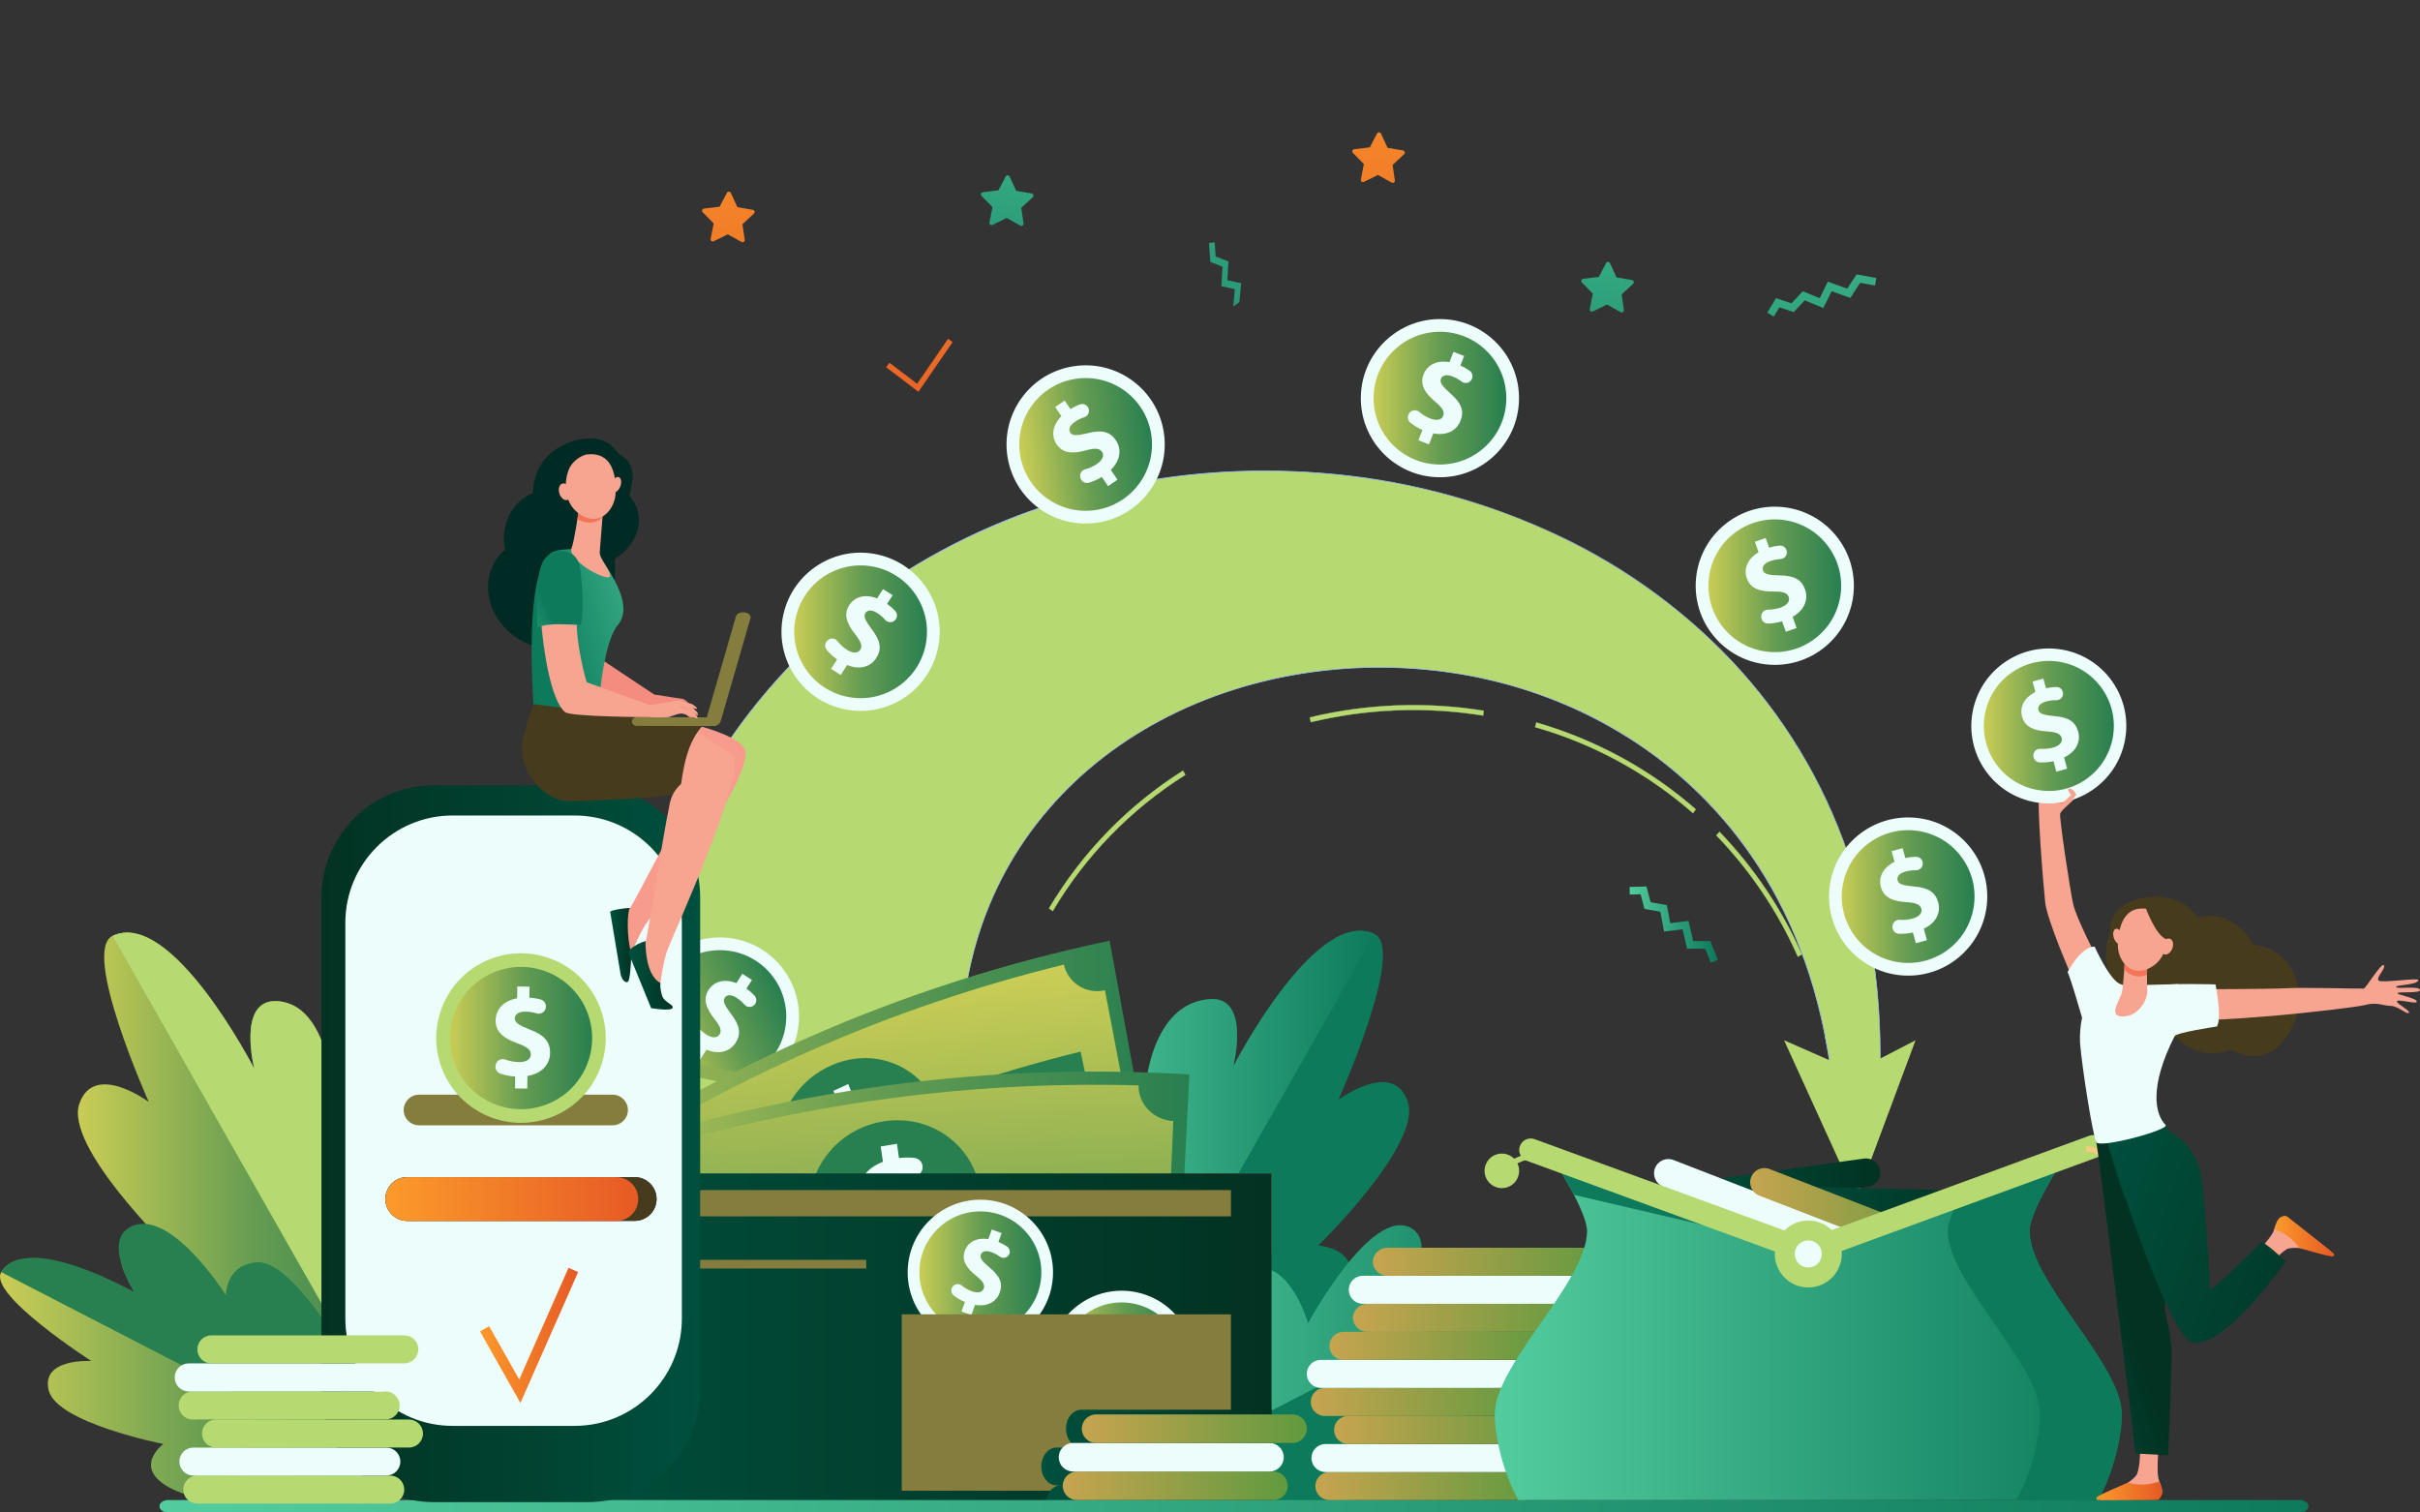 <?xml version="1.0" encoding="utf-8"?>
<!-- Generator: Adobe Illustrator 24.2.3, SVG Export Plug-In . SVG Version: 6.00 Build 0)  -->
<svg version="1.1" id="Layer_1" xmlns="http://www.w3.org/2000/svg" xmlns:xlink="http://www.w3.org/1999/xlink" x="0px" y="0px"
	 viewBox="0 0 800 500" style="enable-background:new 0 0 800 500;" xml:space="preserve">
<rect x="0" y="0" width="800" height="500" fill="#333333" stroke="none"/>
<style type="text/css">
	.st0{fill:#B7D972;}
	.st1{fill:url(#Path_4708_1_);}
	.st2{fill:url(#Path_4709_1_);}
	.st3{fill:url(#Path_4710_1_);}
	.st4{fill:url(#Path_4711_1_);}
	.st5{fill:#9BC1F9;}
	.st6{fill:#EDFDFC;}
	.st7{fill:url(#Ellipse_5_1_);}
	.st8{fill:url(#Path_4717_1_);}
	.st9{fill:url(#Path_4719_1_);}
	.st10{fill:#F47257;}
	.st11{fill:url(#Path_4720_1_);}
	.st12{fill:#50BFA5;}
	.st13{fill:#3C8F7C;}
	.st14{fill:url(#Path_4726_1_);}
	.st15{fill:url(#Path_4727_1_);}
	.st16{fill:url(#Path_4728_1_);}
	.st17{fill:url(#Path_4731_1_);}
	.st18{fill:url(#Path_4732_1_);}
	.st19{fill:url(#Path_4733_1_);}
	.st20{fill:url(#Path_4734_1_);}
	.st21{fill:url(#Rectangle_290_1_);}
	.st22{fill:#847D3D;}
	.st23{fill:url(#Path_4739_1_);}
	.st24{fill:#FFFFFF;}
	.st25{fill:url(#Ellipse_7_1_);}
	.st26{fill:url(#Path_4742_1_);}
	.st27{fill:url(#Path_4743_1_);}
	.st28{fill:url(#Path_4744_1_);}
	.st29{fill:url(#Path_4746_1_);}
	.st30{fill:url(#Path_4747_1_);}
	.st31{fill:url(#Path_4749_1_);}
	.st32{fill:url(#Path_4750_1_);}
	.st33{fill:url(#Path_4751_1_);}
	.st34{fill:url(#Path_4752_1_);}
	.st35{fill:url(#Path_4753_1_);}
	.st36{fill:url(#Path_4754_1_);}
	.st37{fill:url(#Rectangle_295_1_);}
	.st38{fill:url(#Path_4761_1_);}
	.st39{fill:url(#Path_4763_1_);}
	.st40{fill:url(#Path_4764_1_);}
	.st41{fill:url(#Path_4766_1_);}
	.st42{fill:url(#Path_4769_1_);}
	.st43{fill:#13375B;}
	.st44{fill:#473B1E;}
	.st45{fill:url(#Path_4773_1_);}
	.st46{fill:url(#Ellipse_8_1_);}
	.st47{fill:url(#Path_4777_1_);}
	.st48{fill:url(#Path_4780_1_);}
	.st49{fill:url(#Path_4783_1_);}
	.st50{fill:url(#Path_4785_1_);}
	.st51{fill:#002A24;}
	.st52{fill:#F48C7F;}
	.st53{fill:url(#Path_4789_1_);}
	.st54{fill:#F79C8D;}
	.st55{fill:url(#Path_4791_1_);}
	.st56{fill:#F7A491;}
	.st57{fill:#F47458;}
	.st58{fill:url(#Path_4803_1_);}
	.st59{fill:url(#Path_4805_1_);}
	.st60{fill:url(#Path_4806_1_);}
	.st61{fill:url(#Path_4807_1_);}
	.st62{fill:url(#Path_4809_1_);}
	.st63{fill:url(#Path_4810_1_);}
	.st64{fill:url(#Path_4811_1_);}
	.st65{fill:url(#Path_4812_1_);}
	.st66{fill:#F7CC7F;}
	.st67{fill:#FAE0B2;}
	.st68{fill:url(#Path_4821_1_);}
	.st69{fill:url(#Path_4822_1_);}
	.st70{fill:url(#Path_4825_1_);}
	.st71{fill:url(#Path_4827_1_);}
	.st72{fill:url(#Path_4839_1_);}
	.st73{fill:url(#Path_4842_1_);}
	.st74{fill:url(#Path_4843_1_);}
	.st75{fill:url(#Path_4844_1_);}
	.st76{fill:url(#Path_4845_1_);}
	.st77{fill:url(#Path_4846_1_);}
</style>
<g id="Group_429" transform="translate(-1246.992 -486.515)">
	<g id="Group_365" transform="translate(1587.224 685.141)">
		<g id="Group_359" transform="translate(0 90.703)">
			<path id="Path_4696" class="st0" d="M-14.41,99.66c0.01-26.25,4.62-49.15,12.66-68.7l-1.34-0.72
				C-11.21,50-15.87,73.14-15.88,99.66H-14.41z"/>
			<path id="Path_4697" class="st0" d="M-14.37,99.7h-1.55v-0.04c0.01-25.45,4.32-48.8,12.8-69.43l0.02-0.04l1.41,0.75l-0.01,0.03
				c-8.39,20.4-12.65,43.51-12.66,68.69L-14.37,99.7z M-15.85,99.62h1.4c0.01-25.16,4.27-48.25,12.65-68.65l-1.28-0.68
				C-11.54,50.89-15.84,74.22-15.85,99.62L-15.85,99.62z"/>
		</g>
		<g id="Group_360" transform="translate(113.958 0)">
			<path id="Path_4698" class="st0" d="M-20.86,40.1c18.65-4.48,38-5.23,56.94-2.19c0.08-0.53,0.16-1.06,0.24-1.59
				C17.19,33.25-2.37,34-21.21,38.53C-21.1,39.06-20.98,39.58-20.86,40.1z"/>
			<path id="Path_4699" class="st0" d="M-20.89,40.15l-0.37-1.64l0.04-0.01c18.85-4.53,38.41-5.28,57.55-2.21l0.04,0.01l-0.25,1.67
				l-0.04-0.01c-18.94-3.03-38.28-2.29-56.93,2.19L-20.89,40.15z M-21.17,38.56l0.34,1.49c18.63-4.47,37.96-5.21,56.88-2.19
				l0.23-1.52C17.17,33.3-2.35,34.05-21.17,38.56z"/>
		</g>
		<g id="Group_361" transform="translate(192.101 6.01)">
			<path id="Path_4700" class="st0" d="M-24.87,35.75c19.27,5.53,37.09,15.23,52.19,28.43l0.96-1.25
				C13.03,49.59-4.98,39.79-24.45,34.2C-24.59,34.72-24.73,35.24-24.87,35.75z"/>
			<path id="Path_4701" class="st0" d="M27.33,64.23l-0.03-0.03C12.22,51-5.6,41.29-24.88,35.79l-0.04-0.01l0.44-1.62l0.04,0.01
				c9.63,2.78,18.93,6.59,27.75,11.34c8.96,4.84,17.34,10.67,25,17.38l0.03,0.02L27.33,64.23z M-24.83,35.73
				c9.51,2.75,18.71,6.51,27.43,11.22c8.85,4.78,17.14,10.55,24.71,17.18l0.92-1.19C13.01,49.6-4.97,39.8-24.43,34.25L-24.83,35.73z
				"/>
		</g>
		<g id="Group_362" transform="translate(254.948 43.921)">
			<path id="Path_4702" class="st0" d="M-27.81,33.61c11.27,11.68,20.4,25.26,26.96,40.11l1.32-0.76
				c-6.62-15.01-15.85-28.72-27.24-40.53L-27.81,33.61z"/>
			<path id="Path_4703" class="st0" d="M-0.87,73.77l-0.02-0.04c-6.56-14.85-15.68-28.42-26.95-40.1l-0.02-0.02l0.28-0.31l0.82-0.92
				l0.03,0.03C-15.34,44.22-6.12,57.94,0.51,72.95l0.01,0.03L-0.87,73.77z M-27.75,33.61C-16.5,45.28-7.39,58.84-0.83,73.67
				l1.26-0.72c-6.62-14.98-15.82-28.67-27.19-40.45L-27.75,33.61z"/>
		</g>
		<g id="Group_363" transform="translate(292.706 114.505)">
			<path id="Path_4704" class="st0" d="M-28.16,29.13l-1.42,0.48c3.64,15.14,5.44,30.67,5.36,46.25h1.48
				C-22.66,60.12-24.48,44.43-28.16,29.13z"/>
			<path id="Path_4705" class="st0" d="M-24.26,75.9v-0.04c0.08-15.57-1.72-31.1-5.36-46.24l-0.01-0.03l1.49-0.51l0.01,0.04
				c3.68,15.31,5.49,31,5.41,46.74v0.04L-24.26,75.9z M-29.53,29.63c3.63,15.13,5.43,30.63,5.35,46.19h1.4
				c0.08-15.71-1.74-31.37-5.4-46.65L-29.53,29.63z"/>
		</g>
		<g id="Group_364" transform="translate(23.511 22.714)">
			<path id="Path_4706" class="st0" d="M-15.73,79.86C-4.9,61.58,10.13,46.14,28.11,34.81l-0.79-1.39
				C9.16,44.87-6.03,60.47-16.97,78.94L-15.73,79.86z"/>
			<path id="Path_4707" class="st0" d="M-15.72,79.91l-1.3-0.96l0.02-0.03c5.59-9.4,12.28-18.09,19.94-25.9
				c7.34-7.46,15.52-14.05,24.37-19.63l0.03-0.02l0.82,1.45l-0.03,0.02C10.14,46.15-4.88,61.59-15.7,79.88L-15.72,79.91z
				 M-16.92,78.93l1.18,0.87c5.53-9.29,12.14-17.88,19.71-25.6c7.25-7.38,15.34-13.89,24.09-19.41l-0.75-1.32
				C9.16,44.9-6.01,60.48-16.92,78.93L-16.92,78.93z"/>
		</g>
	</g>
	<g id="Group_370" transform="translate(1608.885 763.436)">
		<g id="Group_367" transform="translate(0)">
			<g id="Group_366" transform="translate(5.81)">
				
					<linearGradient id="Path_4708_1_" gradientUnits="userSpaceOnUse" x1="-365.118" y1="223.233" x2="-365.839" y2="223.192" gradientTransform="matrix(121.015 0 0 -191.915 44381.441 42949.215)">
					<stop  offset="0" style="stop-color:#53CD9F"/>
					<stop  offset="1" style="stop-color:#0D7A5C"/>
				</linearGradient>
				<path id="Path_4708" class="st1" d="M-16.11,213.7c0,0,77.16-38.05,90.43-57.89s-6.24-20.97-6.24-20.97s34.43-33.49,29.59-47.59
					s-22.92-0.63-22.92-0.63S97.13,36.8,86.69,31.85c-19.45-9.23-46.72,43.8-46.72,43.8s5.86-23.04-7.53-22.29
					c-20.19,1.13-19.36,53.24-19.36,53.24S10.8,86.62-1.37,93.11C-23.21,104.76-16.11,213.7-16.11,213.7z"/>
			</g>
			
				<linearGradient id="Path_4709_1_" gradientUnits="userSpaceOnUse" x1="-361.084" y1="223.153" x2="-360.131" y2="223.153" gradientTransform="matrix(114.817 0 0 -191.026 41441.621 42750)">
				<stop  offset="0" style="stop-color:#53CD9F"/>
				<stop  offset="1" style="stop-color:#0D7A5C"/>
			</linearGradient>
			<path id="Path_4709" class="st2" d="M0.05,85.05c9.67-4.96,16.55-0.9,16.55-0.9s1.46-29.66,21.66-30.79
				c13.39-0.75,7.53,22.29,7.53,22.29s27.28-53.03,46.72-43.8L-10.39,212.85C-11.11,200.22-30.07,100.47,0.05,85.05z"/>
		</g>
		<g id="Group_369" transform="translate(27.309 102.119)">
			<g id="Group_368" transform="translate(0.201 6.226)">
				
					<linearGradient id="Path_4710_1_" gradientUnits="userSpaceOnUse" x1="-387.192" y1="114.485" x2="-387.793" y2="114.397" gradientTransform="matrix(144.715 0 0 -90.245 56212.883 10389.417)">
					<stop  offset="0" style="stop-color:#53CD9F"/>
					<stop  offset="1" style="stop-color:#0D7A5C"/>
				</linearGradient>
				<path id="Path_4710" class="st3" d="M-18.22,106.88c0,0,64.48,9.21,80.82,2.22s3.26-16.98,3.26-16.98s35.09-6.9,37.79-17.66
					s-14.04-9.71-14.04-9.71s34.21-21.98,29.71-29.32c-8.38-13.66-46.94,8.33-46.94,8.33s13.02-11.99,4.36-16.96
					c-13.06-7.5-33.71,25.34-33.71,25.34s1.28-8.09-8.95-8.99C15.72,41.55-18.22,106.88-18.22,106.88z"/>
			</g>
			
				<linearGradient id="Path_4711_1_" gradientUnits="userSpaceOnUse" x1="-388.363" y1="120.594" x2="-387.409" y2="120.594" gradientTransform="matrix(144.489 0 0 -91.025 56095.93 11046.431)">
				<stop  offset="0" style="stop-color:#53CD9F"/>
				<stop  offset="1" style="stop-color:#0D7A5C"/>
			</linearGradient>
			<path id="Path_4711" class="st4" d="M28.06,40.06c10.23,0.9,15.16,18.32,15.16,18.32S64.25,19.45,77.3,26.95
				c8.66,4.97-1.59,21.31-1.59,21.31s35.41-20.25,43.79-6.6l-137.73,71.09C-13.53,104.58,10.92,38.56,28.06,40.06z"/>
		</g>
	</g>
	<g id="Group_371" transform="translate(1459.285 603.836)">
		<path id="Path_4712" class="st0" d="M-9.81,248.36h116.03c-4.29-39.53,6.57-73.41,28.34-98.47c21.64-25.05,54.2-41.28,90.26-45.51
			c35.93-4.23,75.36,3.54,107.71,26.48c32.22,22.94,57.35,61.05,61.64,117.5h14.5c4.29-61.29-14.73-111.48-48.74-147.41
			c-33.88-35.94-82.75-57.6-135.13-61.83c-52.24-4.23-107.99,8.98-152.58,42.79C27.77,115.73-5.52,170.15-9.81,248.36z"/>
		<path id="Path_4713" class="st5" d="M408.77,248.48h-14.72l-0.01-0.11c-4.88-64.28-36.19-99.32-61.59-117.41
			c-25.42-18.03-56.13-27.56-88.81-27.56c-6.29,0-12.57,0.37-18.82,1.1c-36.53,4.29-68.56,20.43-90.18,45.47
			c-22.68,26.09-32.47,60.11-28.31,98.37l0.01,0.13H-9.94l0.01-0.12C-5,158.57,37.43,108.23,72.15,81.82
			c19.32-14.59,41.01-25.73,64.12-32.96c22.52-7.08,45.99-10.66,69.59-10.62c6.3,0,12.68,0.26,18.94,0.76
			c25.76,1.98,50.98,8.43,74.54,19.04c22.82,10.18,43.43,24.73,60.66,42.83c17.4,18.37,30.62,40.28,38.76,64.24
			c8.73,25.46,12.1,53.47,10.01,83.26L408.77,248.48z M394.27,248.25h14.29c4.06-58.35-12.78-109.26-48.71-147.22
			c-33.49-35.52-81.45-57.46-135.05-61.79c-6.26-0.51-12.63-0.76-18.92-0.76c-49.12,0-96.56,15.46-133.57,43.53
			C37.62,108.38-4.74,158.63-9.69,248.24h115.78c-2.08-19.3-0.59-37.67,4.42-54.58c4.74-16.17,12.91-31.13,23.97-43.85
			c11.11-12.72,24.62-23.11,39.76-30.59c15.85-7.91,32.97-12.97,50.57-14.96c6.26-0.73,12.55-1.1,18.85-1.1
			c15.53-0.02,30.98,2.23,45.86,6.67c15.4,4.58,29.96,11.65,43.08,20.93C358.02,148.87,389.35,183.95,394.27,248.25L394.27,248.25z"
			/>
	</g>
	<g id="Group_373" transform="translate(1466.147 762.672)">
		<path id="Path_4714" class="st6" d="M44.32,65.69c-3.2,14.08-17.21,22.9-31.3,19.7c-14.08-3.2-22.9-17.21-19.7-31.3
			c3.2-14.08,17.21-22.9,31.3-19.7c0,0,0,0,0,0C38.7,37.59,47.53,51.6,44.32,65.69z"/>
		
			<linearGradient id="Ellipse_5_1_" gradientUnits="userSpaceOnUse" x1="-219.224" y1="222.827" x2="-218.27" y2="222.827" gradientTransform="matrix(41.868 -19.152 -19.152 -41.868 13444.747 5199.75)">
			<stop  offset="0" style="stop-color:#C9CD55"/>
			<stop  offset="0.507" style="stop-color:#659C52"/>
			<stop  offset="1" style="stop-color:#287F50"/>
		</linearGradient>
		<circle id="Ellipse_5" class="st7" cx="18.82" cy="59.89" r="21.94"/>
		<g id="Group_372" transform="translate(18.229 15.687)">
			<path id="Path_4715" class="st6" d="M-9.15,56.44l1.98-3.08c-1.28-0.91-2.44-1.98-3.44-3.19c-0.74-0.91-0.65-2.24,0.21-3.04
				l0.1-0.1c0.9-0.84,2.31-0.79,3.14,0.11c0.04,0.04,0.08,0.08,0.11,0.13c0.88,1.12,1.94,2.09,3.13,2.87
				c1.85,1.19,3.57,1.29,4.41-0.01c0.79-1.23,0.25-2.68-1.62-5.03c-2.72-3.4-4.05-6.54-2.02-9.69c1.83-2.85,5.28-3.8,9.19-2.25
				l1.98-3.08l3.18,2.04l-1.83,2.85c0.98,0.68,1.88,1.46,2.69,2.33c0.82,0.9,0.76,2.3-0.14,3.13l0,0c-0.9,0.84-2.31,0.79-3.15-0.11
				c-0.02-0.02-0.03-0.04-0.05-0.06c-0.75-0.87-1.62-1.62-2.59-2.24c-2.11-1.36-3.37-0.88-3.96,0.02c-0.69,1.07,0.01,2.48,2.1,5.29
				c2.98,3.84,3.39,6.63,1.52,9.55c-1.86,2.89-5.48,4.04-9.63,2.29l-2.13,3.31L-9.15,56.44z"/>
		</g>
	</g>
	<path id="Path_4716" class="st0" d="M1860.68,882.89l19.55-52.48l-19.97,10.33l-23.49-10.33L1860.68,882.89z"/>
	<g id="Group_374" transform="translate(1714.755 873.357)">
		
			<linearGradient id="Path_4717_1_" gradientUnits="userSpaceOnUse" x1="-467.094" y1="105.487" x2="-466.141" y2="105.487" gradientTransform="matrix(81.413 0 0 -9.729 38007.066 1075.051)">
			<stop  offset="0" style="stop-color:#C7A44F"/>
			<stop  offset="1" style="stop-color:#609A3F"/>
		</linearGradient>
		<path id="Path_4717" class="st8" d="M52.16,53.44h-67.76c-2.64,0.08-4.84-2-4.92-4.63l0,0c0.08-2.64,2.28-4.71,4.92-4.63h67.76
			c2.64-0.08,4.84,2,4.92,4.63l0,0C57.01,51.44,54.8,53.51,52.16,53.44z"/>
		<path id="Path_4718" class="st6" d="M51.07,44.17h-68.33c-2.56,0-4.63-2.07-4.63-4.63v0l0,0c0-2.56,2.07-4.63,4.63-4.64
			c0,0,0,0,0,0h68.33c2.56,0,4.63,2.08,4.63,4.64l0,0C55.71,42.09,53.63,44.17,51.07,44.17L51.07,44.17z"/>
		
			<linearGradient id="Path_4719_1_" gradientUnits="userSpaceOnUse" x1="-467.098" y1="105.394" x2="-466.145" y2="105.394" gradientTransform="matrix(81.412 0 0 -9.729 38013.508 1055.683)">
			<stop  offset="0" style="stop-color:#C7A44F"/>
			<stop  offset="1" style="stop-color:#609A3F"/>
		</linearGradient>
		<path id="Path_4719" class="st9" d="M58.74,34.9H-9.02c-2.64,0.08-4.84-2-4.92-4.63l0,0c0.08-2.64,2.28-4.71,4.92-4.64h67.76
			c2.64-0.08,4.84,2,4.92,4.64l0,0C63.58,32.9,61.38,34.97,58.74,34.9z"/>
	</g>
	<g id="Group_387" transform="translate(1302.297 766.894)">
		<rect id="Rectangle_289" x="110.86" y="107.53" class="st10" width="254.18" height="26.61"/>
		<g id="Group_376" transform="translate(122.252 34.521)">
			
				<linearGradient id="Path_4720_1_" gradientUnits="userSpaceOnUse" x1="-176.615" y1="185.044" x2="-175.662" y2="185.044" gradientTransform="matrix(230.031 0 0 -144.97 40618.598 26923.916)">
				<stop  offset="0" style="stop-color:#C9CD55"/>
				<stop  offset="0.507" style="stop-color:#659C52"/>
				<stop  offset="1" style="stop-color:#287F50"/>
			</linearGradient>
			<path id="Path_4720" class="st11" d="M175.18,167.18c-56.96-30.2-119.31-48.88-183.5-54.98c2.37-27.73,4.74-55.47,7.1-83.2
				C73,36.05,145.1,57.65,210.95,92.57L175.18,167.18z"/>
			<path id="Path_4721" class="st0" d="M-2.68,96.99c1.61-17.3,3.23-34.59,4.84-51.89c6.72,0.69,12.73-3.65,13.47-9.86
				c61.84,7.81,121.95,25.82,177.89,53.3c-2.5,5.68,0.43,12.7,6.48,15.84l-21.96,46.76c-5.15-2.73-11.54-0.77-14.28,4.38
				c-0.14,0.26-0.27,0.53-0.38,0.8c-49.12-24.13-101.91-39.95-156.21-46.8C7.95,103.38,3.6,97.78-2.53,97
				C-2.58,97-2.63,96.99-2.68,96.99z"/>
			<g id="Group_375" transform="translate(29.502 33.945)">
				<path id="Path_4722" class="st12" d="M100.09,65.9c-5.15,14.69-21.04,22.62-35.88,17.92c-14.77-4.58-24.26-20-20.94-35.45
					C46.59,32.94,62.98,23.7,79.6,28.84C96.22,33.96,105.25,51.04,100.09,65.9z"/>
				<path id="Path_4723" class="st13" d="M64.09,78.58c0.41-1.66,0.83-3.32,1.24-4.98c-2.12-0.69-4.14-1.64-6.02-2.82
					c-1.41-0.88-1.91-2.69-1.16-4.17l0.1-0.18c0.81-1.5,2.68-2.06,4.18-1.25c0.09,0.05,0.19,0.11,0.27,0.17
					c1.7,1.13,3.56,1.99,5.52,2.56c3.02,0.84,5.38,0.3,5.93-1.79c0.52-1.98-0.86-3.75-4.51-6.17c-5.28-3.49-8.65-7.13-7.49-12.24
					c1.05-4.64,5.33-7.41,11.56-6.86c0.41-1.66,0.82-3.32,1.22-4.99c1.83,0.51,3.66,1.03,5.49,1.55c-0.39,1.54-0.78,3.07-1.18,4.61
					c1.7,0.55,3.33,1.28,4.88,2.17c1.55,0.85,2.12,2.79,1.27,4.34l0,0c-0.96,1.51-2.96,1.96-4.47,1c-0.02-0.01-0.04-0.03-0.06-0.04
					c-1.45-0.9-3.01-1.59-4.65-2.05c-3.58-1.02-5.1,0.15-5.45,1.61c-0.43,1.74,1.23,3.35,5.41,6.35c5.89,4.07,7.65,7.76,6.35,12.44
					c-1.29,4.64-5.68,7.55-11.96,6.86c-0.46,1.78-0.92,3.56-1.38,5.34C67.48,79.52,65.79,79.04,64.09,78.58z"/>
				<path id="Path_4724" class="st12" d="M34.52,47.78c-14.61-3.37-29.35-6.11-44.21-8.23l1.03-8c15.06,2.14,30,4.92,44.83,8.34
					L34.52,47.78z"/>
				<path id="Path_4725" class="st12" d="M148.44,88.23c-13.6-6.65-27.42-12.7-41.46-18.15l2.67-7.57
					c14.23,5.52,28.25,11.65,42.04,18.4L148.44,88.23z"/>
			</g>
		</g>
		<g id="Group_378" transform="translate(128.191)">
			
				<linearGradient id="Path_4726_1_" gradientUnits="userSpaceOnUse" x1="-182.559" y1="219.618" x2="-181.605" y2="219.618" gradientTransform="matrix(217.093 0 0 -162.657 39623.617 35830.551)">
				<stop  offset="0" style="stop-color:#C9CD55"/>
				<stop  offset="0.507" style="stop-color:#659C52"/>
				<stop  offset="1" style="stop-color:#287F50"/>
			</linearGradient>
			<path id="Path_4726" class="st14" d="M198.34,112.68c-59.14,12.35-115.45,37.12-165.98,72.98l-40.95-70.67
				C49.83,73.52,114.95,44.9,183.32,30.61L198.34,112.68z"/>
			
				<linearGradient id="Path_4727_1_" gradientUnits="userSpaceOnUse" x1="-182.145" y1="219.951" x2="-181.954" y2="218.377" gradientTransform="matrix(197.965 0 0 -141.812 36144.836 31239.986)">
				<stop  offset="0" style="stop-color:#C9CD55"/>
				<stop  offset="0.507" style="stop-color:#659C52"/>
				<stop  offset="1" style="stop-color:#287F50"/>
			</linearGradient>
			<path id="Path_4727" class="st15" d="M28.08,169.98L2.84,125.64c5.34-3.72,7.38-11,4.47-16.4C56.43,76.5,110.87,52.56,168.2,38.5
				c1.36,6.06,7.37,9.86,13.43,8.5c0.05-0.01,0.1-0.02,0.15-0.03c3.25,17.05,6.5,34.09,9.75,51.14c-5.71,1.25-9.25,7.34-7.94,13.44
				c-50.35,12.35-98.16,33.37-141.3,62.13C39.39,168.27,32.99,166.55,28.08,169.98z"/>
			<g id="Group_377" transform="translate(38.337 38.454)">
				
					<linearGradient id="Path_4728_1_" gradientUnits="userSpaceOnUse" x1="-220.557" y1="179.226" x2="-220.625" y2="179.937" gradientTransform="matrix(57.875 0 0 -60.761 12833.4 11015.936)">
					<stop  offset="0" style="stop-color:#C9CD55"/>
					<stop  offset="0.507" style="stop-color:#659C52"/>
					<stop  offset="1" style="stop-color:#287F50"/>
				</linearGradient>
				<path id="Path_4728" class="st16" d="M88.96,49.68c4.45,15.11-3.11,31.27-16.54,37.06c-13.44,5.75-29.02-0.48-35.14-14.87
					c-6.12-14.37,0.85-32.14,15.97-38.62C68.37,26.75,84.53,34.59,88.96,49.68z"/>
				<path id="Path_4729" class="st6" d="M69.42,82.65l-1.85-4.75c-1.92,0.79-3.95,1.33-6.01,1.59c-1.58,0.15-3-1-3.17-2.58
					c-0.01-0.07-0.02-0.13-0.03-0.2c-0.3-1.74,0.87-3.39,2.61-3.69c0.02,0,0.05-0.01,0.07-0.01c1.9-0.19,3.76-0.69,5.5-1.48
					c2.7-1.25,4.14-3.18,3.38-5.19c-0.72-1.91-2.71-2.43-6.76-2.04c-5.83,0.59-10.34-0.16-12.33-4.97
					c-1.8-4.35-0.18-9.28,4.72-12.81c-0.62-1.58-1.24-3.16-1.87-4.74c1.63-0.76,3.27-1.52,4.91-2.26c0.56,1.47,1.13,2.94,1.69,4.41
					c1.55-0.64,3.16-1.1,4.81-1.37c1.59-0.25,3.07,0.83,3.32,2.42c0.01,0.07,0.02,0.15,0.03,0.22l0,0c0.18,1.77-1.05,3.37-2.81,3.65
					c-1.58,0.21-3.13,0.66-4.58,1.33c-3.2,1.47-3.68,3.36-3.13,4.75c0.65,1.65,2.76,1.88,7.52,1.61c6.61-0.51,9.95,1.31,11.6,5.85
					c1.62,4.51,0,9.61-5.02,13.06c0.65,1.71,1.3,3.41,1.94,5.12C72.46,81.25,70.94,81.95,69.42,82.65z"/>
				<path id="Path_4730" class="st12" d="M30.5,76.98C17.85,83.58,5.45,90.78-6.7,98.55c-1.23-2.34-2.45-4.68-3.68-7.02
					C1.92,83.65,14.5,76.36,27.34,69.66L30.5,76.98z"/>
				
					<linearGradient id="Path_4731_1_" gradientUnits="userSpaceOnUse" x1="-220.647" y1="173.702" x2="-220.734" y2="175.781" gradientTransform="matrix(45.029 0 0 -20.793 10058.495 3732.794)">
					<stop  offset="0" style="stop-color:#C9CD55"/>
					<stop  offset="0.507" style="stop-color:#659C52"/>
					<stop  offset="1" style="stop-color:#287F50"/>
				</linearGradient>
				<path id="Path_4731" class="st17" d="M137.05,36.69c-13.73,3.36-27.29,7.34-40.68,11.94l-2.24-7.71
					c13.57-4.66,27.32-8.69,41.25-12.11L137.05,36.69z"/>
			</g>
		</g>
		<g id="Group_380" transform="translate(136.982 45.36)">
			
				<linearGradient id="Path_4732_1_" gradientUnits="userSpaceOnUse" x1="-191.351" y1="174.067" x2="-190.397" y2="174.067" gradientTransform="matrix(220.2 0 0 -116.396 42126.398 20344.697)">
				<stop  offset="0" style="stop-color:#C9CD55"/>
				<stop  offset="0.507" style="stop-color:#659C52"/>
				<stop  offset="1" style="stop-color:#287F50"/>
			</linearGradient>
			<path id="Path_4732" class="st18" d="M196.67,112.84c-61.7-3.7-123.5,5.36-181.54,26.61C7.09,113.03-0.95,86.61-9,60.2
				c67.11-24.57,138.56-35.04,209.89-30.76C199.49,57.24,198.08,85.04,196.67,112.84z"/>
			
				<linearGradient id="Path_4733_1_" gradientUnits="userSpaceOnUse" x1="-190.929" y1="174.756" x2="-190.744" y2="172.578" gradientTransform="matrix(205.334 0 0 -102.419 39291.988 17899.658)">
				<stop  offset="0" style="stop-color:#C9CD55"/>
				<stop  offset="0.507" style="stop-color:#659C52"/>
				<stop  offset="1" style="stop-color:#287F50"/>
			</linearGradient>
			<path id="Path_4733" class="st19" d="M14.54,123.14l-14.69-49.6c6.16-2.19,9.87-8.69,8.25-14.69
				c56.73-18.72,116.27-27.44,175.99-25.79c-0.12,6.26,5.02,11.46,11.49,11.8c-0.75,17.36-1.5,34.72-2.24,52.08
				c-5.95-0.31-10.88,4.64-11.01,10.9c-52.44-1.45-104.73,6.21-154.54,22.65C26.15,124.49,20.21,121.13,14.54,123.14z"/>
			<g id="Group_379" transform="translate(34.338 16.897)">
				
					<linearGradient id="Path_4734_1_" gradientUnits="userSpaceOnUse" x1="-225.383" y1="155.768" x2="-225.449" y2="156.486" gradientTransform="matrix(59.648 0 0 -60.203 13516.988 9478.972)">
					<stop  offset="0" style="stop-color:#C9CD55"/>
					<stop  offset="0.507" style="stop-color:#659C52"/>
					<stop  offset="1" style="stop-color:#287F50"/>
				</linearGradient>
				<path id="Path_4734" class="st20" d="M97.62,53.35c0.89,15.81-10.36,29.44-25.02,31.48c-14.67,2-28.65-8.16-31.37-23.71
					c-2.72-15.53,8.33-30.88,24.83-33.14C82.56,25.7,96.74,37.57,97.62,53.35z"/>
				<path id="Path_4735" class="st6" d="M70.58,80.08c-0.24-1.7-0.49-3.39-0.73-5.09c-2.1,0.26-4.23,0.24-6.33-0.06
					c-1.6-0.27-2.71-1.73-2.55-3.34c0.01-0.07,0.01-0.13,0.02-0.2c0.11-1.71,1.59-3,3.31-2.89c0.07,0.01,0.15,0.01,0.22,0.02
					c1.92,0.32,3.87,0.33,5.79,0.03c2.96-0.49,4.84-1.98,4.56-4.13c-0.27-2.04-2.12-3.07-6.22-3.76c-5.92-0.98-10.21-2.9-11.06-8.08
					c-0.77-4.69,1.98-9.03,7.67-11.14c-0.25-1.69-0.5-3.39-0.75-5.08c1.8-0.3,3.6-0.6,5.4-0.88c0.22,1.57,0.43,3.14,0.65,4.72
					c1.69-0.21,3.39-0.23,5.09-0.06c1.68,0.18,2.89,1.68,2.72,3.35c0,0.03-0.01,0.06-0.01,0.09l0,0c-0.24,1.77-1.87,3.01-3.64,2.78
					c-1.61-0.22-3.24-0.19-4.85,0.07c-3.52,0.57-4.43,2.27-4.21,3.77c0.26,1.77,2.31,2.56,7.08,3.55c6.67,1.26,9.56,3.91,10.13,8.73
					c0.56,4.79-2.24,9.3-8.02,11.3c0.25,1.82,0.49,3.65,0.73,5.47C73.91,79.53,72.24,79.8,70.58,80.08z"/>
				<path id="Path_4736" class="st12" d="M33.32,64.26C19.23,67.3,5.26,70.97-8.59,75.27l-2.02-7.77
					c14.03-4.36,28.2-8.08,42.5-11.17C32.36,58.98,32.84,61.62,33.32,64.26z"/>
				<path id="Path_4737" class="st12" d="M148.32,53.54c-14.39-0.39-28.76-0.13-43.11,0.76c-0.14-2.69-0.28-5.37-0.42-8.06
					c14.54-0.91,29.11-1.17,43.72-0.78C148.45,48.16,148.38,50.85,148.32,53.54z"/>
			</g>
		</g>
		
			<linearGradient id="Rectangle_290_1_" gradientUnits="userSpaceOnUse" x1="-54.354" y1="219.447" x2="-53.401" y2="219.447" gradientTransform="matrix(266.665 0 0 -117.361 14605.278 25918)">
			<stop  offset="0" style="stop-color:#00503E"/>
			<stop  offset="1" style="stop-color:#023222"/>
		</linearGradient>
		<rect id="Rectangle_290" x="110.86" y="107.53" class="st21" width="254.18" height="111.87"/>
		<rect id="Rectangle_291" x="120.23" y="113.04" class="st22" width="231.39" height="8.69"/>
		<rect id="Rectangle_292" x="123.17" y="136.09" class="st22" width="107.89" height="2.88"/>
		<g id="Group_382" transform="translate(308.476 121.375)">
			<path id="Path_4738" class="st6" d="M26.67,35.16c7.62,10.86,5,25.85-5.86,33.47c-10.86,7.62-25.85,5-33.47-5.86
				c-7.62-10.86-5-25.85,5.86-33.47C4.06,21.67,19.05,24.29,26.67,35.16C26.67,35.16,26.67,35.16,26.67,35.16z"/>
			
				<linearGradient id="Path_4739_1_" gradientUnits="userSpaceOnUse" x1="-363.306" y1="96.885" x2="-362.353" y2="96.885" gradientTransform="matrix(42.308 0 0 -42.308 15357.46 4147.919)">
				<stop  offset="0" style="stop-color:#C9CD55"/>
				<stop  offset="0.507" style="stop-color:#659C52"/>
				<stop  offset="1" style="stop-color:#287F50"/>
			</linearGradient>
			<path id="Path_4739" class="st23" d="M23.51,37.38c6.4,9.11,4.19,21.69-4.92,28.09C9.47,71.86-3.1,69.66-9.5,60.54
				c-6.4-9.11-4.19-21.69,4.92-28.09C4.54,26.06,17.11,28.26,23.51,37.38C23.51,37.38,23.51,37.38,23.51,37.38z"/>
			<g id="Group_381" transform="translate(16.269 9.809)">
				<path id="Path_4740" class="st24" d="M-6.94,53.33l-0.88-3.25c-1.41,0.32-2.85,0.44-4.29,0.38c-1.08-0.06-1.93-0.94-1.94-2.02
					v-0.13c-0.02-1.13,0.88-2.06,2.01-2.07c0.05,0,0.1,0,0.16,0c1.31,0.09,2.62-0.03,3.88-0.36c1.95-0.53,3.08-1.64,2.71-3.01
					c-0.35-1.3-1.67-1.82-4.43-2c-3.99-0.24-6.95-1.28-7.85-4.59c-0.81-3.01,0.67-5.94,4.13-7.65l-0.88-3.25l3.35-0.91l0.81,3.01
					C-9.08,27.24-8,27.1-6.9,27.09c1.12,0,2.03,0.9,2.05,2.02l0,0c0.02,1.13-0.89,2.06-2.02,2.08c-0.02,0-0.05,0-0.07,0
					c-1.05-0.02-2.1,0.11-3.12,0.39c-2.22,0.6-2.68,1.75-2.42,2.71c0.31,1.13,1.7,1.53,4.9,1.83c4.46,0.34,6.61,1.77,7.44,4.85
					c0.82,3.04-0.63,6.23-4.38,7.97l0.94,3.49L-6.94,53.33z"/>
			</g>
		</g>
		<g id="Group_384" transform="translate(259.487 89.819)">
			<circle id="Ellipse_6" class="st6" cx="9.29" cy="50.43" r="24.03"/>
			
				<linearGradient id="Ellipse_7_1_" gradientUnits="userSpaceOnUse" x1="-314.263" y1="128.406" x2="-313.31" y2="128.406" gradientTransform="matrix(42.304 0 0 -42.304 13283.714 5482.504)">
				<stop  offset="0" style="stop-color:#C9CD55"/>
				<stop  offset="0.507" style="stop-color:#659C52"/>
				<stop  offset="1" style="stop-color:#287F50"/>
			</linearGradient>
			<circle id="Ellipse_7" class="st25" cx="9.29" cy="50.43" r="20.16"/>
			<g id="Group_383" transform="translate(15.124 10.337)">
				<path id="Path_4741" class="st6" d="M-12.07,53.04l1.14-3.16c-1.33-0.55-2.59-1.28-3.73-2.16c-0.85-0.67-1.04-1.87-0.43-2.76
					l0.07-0.11c0.63-0.93,1.91-1.18,2.84-0.54c0.04,0.03,0.09,0.06,0.13,0.09c1.02,0.83,2.16,1.48,3.39,1.93
					c1.9,0.69,3.46,0.43,3.95-0.91c0.46-1.27-0.32-2.45-2.48-4.18c-3.13-2.49-4.96-5.04-3.79-8.27c1.06-2.93,3.96-4.48,7.78-3.89
					l1.14-3.16l3.26,1.18l-1.06,2.93c1.01,0.41,1.98,0.92,2.88,1.54c0.92,0.64,1.15,1.91,0.51,2.83l0,0
					c-0.64,0.93-1.91,1.17-2.84,0.54c-0.02-0.01-0.04-0.03-0.06-0.04c-0.85-0.62-1.78-1.12-2.78-1.48c-2.16-0.79-3.2-0.11-3.54,0.83
					c-0.4,1.1,0.51,2.22,2.96,4.31c3.46,2.84,4.39,5.25,3.3,8.25c-1.08,2.96-4.09,4.74-8.16,4.01l-1.23,3.4L-12.07,53.04z"/>
			</g>
		</g>
		<rect id="Rectangle_293" x="242.79" y="154.11" class="st22" width="108.82" height="58.32"/>
		
			<linearGradient id="Path_4742_1_" gradientUnits="userSpaceOnUse" x1="-54.579" y1="217.941" x2="-53.626" y2="217.941" gradientTransform="matrix(79.842 0 0 -35.398 4646.67 7917.162)">
			<stop  offset="0" style="stop-color:#00503E"/>
			<stop  offset="1" style="stop-color:#023222"/>
		</linearGradient>
		<path id="Path_4742" class="st26" d="M365.05,185.65h-62.9c-2.79,0-5.05,2.8-5.05,6.25l0,0c0,3.45,2.26,6.25,5.05,6.25h-8.16
			c-2.79,0-5.05,2.8-5.05,6.25l0,0c0,3.45,2.26,6.25,5.05,6.25h1.41c-2.79,0-5.05,2.8-5.05,6.25c0,0.85,0.14,1.7,0.42,2.51h74.26
			L365.05,185.65z"/>
		<g id="Group_386" transform="translate(0 193.987)">
			<g id="Group_385">
				
					<linearGradient id="Path_4743_1_" gradientUnits="userSpaceOnUse" x1="-54.315" y1="8.372" x2="-53.362" y2="8.372" gradientTransform="matrix(745.285 0 0 -4.303 40477.758 59.61)">
					<stop  offset="0" style="stop-color:#53CD9F"/>
					<stop  offset="1" style="stop-color:#0D7A5C"/>
				</linearGradient>
				<path id="Path_4743" class="st27" d="M-2.59,23.58L-2.59,23.58c0,1.13,1.27,2.05,2.83,2.05h704.75c1.56,0,2.83-0.92,2.83-2.05
					l0,0c0-1.13-1.27-2.05-2.83-2.05H0.24C-1.32,21.53-2.59,22.45-2.59,23.58z"/>
			</g>
		</g>
		
			<linearGradient id="Path_4744_1_" gradientUnits="userSpaceOnUse" x1="-54.59" y1="212.367" x2="-53.637" y2="212.367" gradientTransform="matrix(78.043 0 0 -9.9 4556.391 2313.214)">
			<stop  offset="0" style="stop-color:#C7A44F"/>
			<stop  offset="1" style="stop-color:#609A3F"/>
		</linearGradient>
		<path id="Path_4744" class="st28" d="M365.68,215.52h-64.95c-2.61,0-4.72-2.11-4.72-4.72l0,0c0-2.61,2.11-4.72,4.72-4.72h64.95
			c2.61,0,4.72,2.11,4.72,4.72l0,0C370.4,213.41,368.29,215.52,365.68,215.52z"/>
		<path id="Path_4745" class="st6" d="M364.36,206.08h-64.95c-2.61,0-4.72-2.11-4.72-4.72l0,0c0-2.61,2.11-4.72,4.72-4.72
			c0,0,0,0,0,0h64.95c2.61,0,4.72,2.11,4.72,4.72l0,0C369.08,203.97,366.97,206.08,364.36,206.08z"/>
		
			<linearGradient id="Path_4746_1_" gradientUnits="userSpaceOnUse" x1="-54.594" y1="212.274" x2="-53.641" y2="212.274" gradientTransform="matrix(78.043 0 0 -9.901 4563.001 2293.653)">
			<stop  offset="0" style="stop-color:#C7A44F"/>
			<stop  offset="1" style="stop-color:#609A3F"/>
		</linearGradient>
		<path id="Path_4746" class="st29" d="M371.99,196.64h-64.95c-2.61,0-4.72-2.11-4.72-4.72l0,0c0-2.61,2.11-4.72,4.72-4.72h64.95
			c2.61,0,4.72,2.11,4.72,4.72l0,0C376.7,194.53,374.59,196.64,371.99,196.64z"/>
	</g>
	<g id="Group_390" transform="translate(1246.992 764.064)">
		<g id="Group_388" transform="translate(27.016 0)">
			
				<linearGradient id="Path_4747_1_" gradientUnits="userSpaceOnUse" x1="-26.068" y1="222.529" x2="-25.114" y2="222.529" gradientTransform="matrix(121.318 0 0 -192.393 3161.2 42935.445)">
				<stop  offset="0" style="stop-color:#C9CD55"/>
				<stop  offset="0.507" style="stop-color:#659C52"/>
				<stop  offset="1" style="stop-color:#287F50"/>
			</linearGradient>
			<path id="Path_4747" class="st30" d="M113.27,214.13c0,0-77.35-38.14-90.66-58.03s6.25-21.02,6.25-21.02S-5.65,101.5-0.8,87.37
				s22.98-0.63,22.98-0.63S-0.25,36.79,10.21,31.82c19.49-9.25,46.84,43.91,46.84,43.91s-5.88-23.09,7.55-22.34
				c20.24,1.13,19.41,53.37,19.41,53.37s2.29-20.03,14.49-13.52C120.39,104.91,113.27,214.13,113.27,214.13z"/>
		</g>
		<path id="Path_4748" class="st0" d="M129.91,85.16c-9.53-5.29-19.02,10.17-19.02,10.17s0.96-40.8-19.28-41.93
			c-13.42-0.75-7.55,22.34-7.55,22.34S56.72,22.58,37.23,31.83l103.15,181.46C141.11,200.61,148.79,95.63,129.91,85.16z"/>
		<g id="Group_389" transform="translate(0 107.509)">
			
				<linearGradient id="Path_4749_1_" gradientUnits="userSpaceOnUse" x1="0.966" y1="114.562" x2="1.919" y2="114.562" gradientTransform="matrix(145.078 0 0 -89.322 -140.077 10301.177)">
				<stop  offset="0" style="stop-color:#C9CD55"/>
				<stop  offset="0.507" style="stop-color:#659C52"/>
				<stop  offset="1" style="stop-color:#287F50"/>
			</linearGradient>
			<path id="Path_4749" class="st31" d="M138.29,107.1c0,0-63.26,7.86-79.65,0.86S54,92.3,54,92.3s-35.17-6.91-37.89-17.7
				s14.08-9.73,14.08-9.73S-4.1,42.83,0.41,35.48c8.4-13.69,47.06,8.36,47.06,8.36s-13.05-12.02-4.37-17
				c13.09-7.52,33.79,25.4,33.79,25.4s-1.29-8.11,8.97-9.01C104.25,41.6,138.29,107.1,138.29,107.1z"/>
		</g>
		
			<linearGradient id="Path_4750_1_" gradientUnits="userSpaceOnUse" x1="1.729" y1="220.893" x2="1.472" y2="221.886" gradientTransform="matrix(144.851 0 0 -91.515 -139.421 20495.184)">
			<stop  offset="0" style="stop-color:#C9CD55"/>
			<stop  offset="0.507" style="stop-color:#659C52"/>
			<stop  offset="1" style="stop-color:#287F50"/>
		</linearGradient>
		<path id="Path_4750" class="st32" d="M84.78,139.74c-10.25,0.9-10.09,10.86-10.09,10.86s-18.87-29.88-31.96-22.36
			c-8.67,4.99,1.59,21.36,1.59,21.36s-35.5-20.3-43.9-6.61l138.07,71.27C133.79,206.05,101.96,138.23,84.78,139.74z"/>
	</g>
	
		<linearGradient id="Path_4751_1_" gradientUnits="userSpaceOnUse" x1="1247.916" y1="985.666" x2="1246.695" y2="977.235" gradientTransform="matrix(18.243 0 0 -17.558 -21174.531 17784.838)">
		<stop  offset="0" style="stop-color:#53CD9F"/>
		<stop  offset="1" style="stop-color:#0D7A5C"/>
	</linearGradient>
	<path id="Path_4751" class="st33" d="M1585.35,560.38l-0.75-5.15l3.81-3.53c0.29-0.27,0.31-0.72,0.04-1.01
		c-0.11-0.12-0.25-0.19-0.4-0.22l-5.12-0.88l-2.18-4.72c-0.17-0.36-0.59-0.51-0.95-0.35c-0.14,0.07-0.26,0.18-0.33,0.32l-2.42,4.6
		l-5.16,0.62c-0.39,0.05-0.67,0.4-0.63,0.79c0.02,0.16,0.09,0.3,0.2,0.41l3.63,3.72l-1.01,5.1c-0.08,0.39,0.17,0.76,0.56,0.84
		c0.15,0.03,0.31,0.01,0.46-0.06l4.66-2.3l4.54,2.54c0.34,0.19,0.78,0.07,0.97-0.27C1585.35,560.7,1585.38,560.54,1585.35,560.38z"
		/>
	
		<linearGradient id="Path_4752_1_" gradientUnits="userSpaceOnUse" x1="1247.325" y1="984.758" x2="1247.971" y2="976.364" gradientTransform="matrix(18.244 0 0 -17.558 -21272.291 17790.516)">
		<stop  offset="0" style="stop-color:#FB9A2B"/>
		<stop  offset="1" style="stop-color:#E65925"/>
	</linearGradient>
	<path id="Path_4752" class="st34" d="M1493.18,565.79l-0.75-5.15l3.81-3.53c0.29-0.27,0.31-0.72,0.04-1.01
		c-0.11-0.12-0.25-0.19-0.4-0.22l-5.12-0.88l-2.18-4.72c-0.17-0.36-0.59-0.51-0.95-0.35c-0.14,0.07-0.26,0.18-0.33,0.32l-2.42,4.6
		l-5.16,0.62c-0.39,0.05-0.67,0.4-0.63,0.79c0.02,0.16,0.09,0.3,0.2,0.41l3.63,3.72l-1.01,5.1c-0.08,0.39,0.17,0.76,0.56,0.84
		c0.15,0.03,0.32,0.01,0.46-0.06l4.66-2.3l4.54,2.54c0.34,0.19,0.78,0.07,0.97-0.27C1493.18,566.11,1493.21,565.95,1493.18,565.79z"
		/>
	
		<linearGradient id="Path_4753_1_" gradientUnits="userSpaceOnUse" x1="1247.372" y1="985.678" x2="1246.152" y2="977.247" gradientTransform="matrix(18.242 0 0 -17.56 -20966.021 17816.924)">
		<stop  offset="0" style="stop-color:#53CD9F"/>
		<stop  offset="1" style="stop-color:#0D7A5C"/>
	</linearGradient>
	<path id="Path_4753" class="st35" d="M1783.81,589.01l-0.75-5.15l3.81-3.53c0.29-0.27,0.31-0.72,0.04-1.01
		c-0.11-0.11-0.25-0.19-0.4-0.22l-5.12-0.88l-2.18-4.72c-0.17-0.36-0.59-0.51-0.95-0.35c-0.14,0.07-0.26,0.18-0.33,0.32l-2.42,4.6
		l-5.16,0.61c-0.39,0.05-0.67,0.4-0.63,0.79c0.02,0.16,0.09,0.3,0.2,0.41l3.63,3.72l-1.01,5.1c-0.08,0.39,0.18,0.76,0.56,0.84
		c0.15,0.03,0.31,0.01,0.45-0.06l4.66-2.3l4.54,2.54c0.34,0.19,0.78,0.07,0.97-0.27C1783.81,589.33,1783.84,589.17,1783.81,589.01z"
		/>
	
		<linearGradient id="Path_4754_1_" gradientUnits="userSpaceOnUse" x1="1246.757" y1="984.566" x2="1247.403" y2="976.171" gradientTransform="matrix(18.242 0 0 -17.559 -21045.445 17771.008)">
		<stop  offset="0" style="stop-color:#FB9A2B"/>
		<stop  offset="1" style="stop-color:#E65925"/>
	</linearGradient>
	<path id="Path_4754" class="st36" d="M1708.11,546.17l-0.75-5.15l3.81-3.53c0.29-0.27,0.31-0.72,0.04-1.01
		c-0.11-0.11-0.25-0.19-0.4-0.22l-5.12-0.88l-2.18-4.72c-0.17-0.36-0.59-0.51-0.95-0.35c-0.14,0.07-0.26,0.18-0.33,0.32l-2.42,4.6
		l-5.16,0.61c-0.39,0.05-0.67,0.4-0.62,0.8c0.02,0.16,0.09,0.3,0.2,0.41l3.63,3.72l-1.01,5.1c-0.08,0.39,0.17,0.76,0.56,0.84
		c0.15,0.03,0.31,0.01,0.46-0.06l4.66-2.3l4.54,2.54c0.34,0.19,0.78,0.07,0.97-0.27C1708.1,546.48,1708.13,546.32,1708.11,546.17z"
		/>
	<path id="Rectangle_294" class="st12" d="M1384.06,803.76h62.86c11.77,0,21.3,9.54,21.3,21.3v38.89c0,11.77-9.53,21.31-21.3,21.31
		c0,0,0,0,0,0h-62.86c-11.77,0-21.3-9.54-21.3-21.3v-38.9C1362.75,813.3,1372.29,803.76,1384.06,803.76z"/>
	<g id="Group_391" transform="translate(1358.463 712.978)">
		
			<linearGradient id="Rectangle_295_1_" gradientUnits="userSpaceOnUse" x1="-110.347" y1="274.368" x2="-109.393" y2="274.368" gradientTransform="matrix(-131.359 0 0 248.609 -14375.01 -68058.758)">
			<stop  offset="0" style="stop-color:#00503E"/>
			<stop  offset="1" style="stop-color:#023222"/>
		</linearGradient>
		<path id="Rectangle_295" class="st37" d="M82.87,270.11H31.91c-20.5,0-37.12-16.62-37.12-37.12V70.26
			c0-20.5,16.62-37.12,37.12-37.12h50.96c20.5,0,37.12,16.62,37.12,37.12v162.73C119.99,253.49,103.37,270.11,82.87,270.11z"/>
		<path id="Rectangle_296" class="st6" d="M113.94,78.61v130.81c0,19.6-15.89,35.49-35.49,35.49H38.18
			c-19.6,0-35.49-15.89-35.49-35.49l0,0V78.61c0-19.6,15.89-35.49,35.49-35.49c0,0,0,0,0,0h40.27
			C98.05,43.12,113.94,59.01,113.94,78.61C113.94,78.61,113.94,78.61,113.94,78.61z"/>
	</g>
	<g id="Group_392" transform="translate(1307.573 903.757)">
		<path id="Path_4755" class="st0" d="M68.43,79.82H4.64C2.08,79.82,0,77.75,0,75.19c0,0,0,0,0,0l0,0c0-2.56,2.07-4.63,4.63-4.63
			c0,0,0,0,0,0h63.79c2.56,0,4.63,2.07,4.64,4.63c0,0,0,0,0,0l0,0C73.07,77.75,70.99,79.82,68.43,79.82
			C68.43,79.82,68.43,79.82,68.43,79.82z"/>
		<path id="Path_4756" class="st6" d="M67.13,70.56H3.34c-2.56,0-4.63-2.07-4.63-4.63c0,0,0,0,0,0l0,0c0-2.56,2.07-4.63,4.63-4.63h0
			h63.79c2.56,0,4.63,2.07,4.63,4.63v0l0,0C71.77,68.48,69.69,70.55,67.13,70.56C67.13,70.56,67.13,70.56,67.13,70.56z"/>
		<path id="Path_4757" class="st0" d="M74.62,61.29H10.82c-2.56,0-4.63-2.07-4.63-4.63c0,0,0,0,0,0l0,0c0-2.56,2.07-4.63,4.63-4.63
			h0h63.79c2.56,0,4.63,2.07,4.64,4.63c0,0,0,0,0,0l0,0C79.25,59.21,77.18,61.29,74.62,61.29C74.62,61.29,74.62,61.29,74.62,61.29z"
			/>
		<path id="Path_4758" class="st0" d="M66.89,52.01H3.1c-2.56,0-4.63-2.07-4.63-4.63v0l0,0c0-2.56,2.07-4.63,4.63-4.63h0h63.79
			c2.56,0,4.63,2.07,4.64,4.63l0,0C71.53,49.94,69.45,52.01,66.89,52.01z"/>
		<path id="Path_4759" class="st6" d="M65.59,42.74H1.8c-2.56,0-4.63-2.07-4.63-4.63v0l0,0c0-2.56,2.07-4.63,4.63-4.64h63.79
			c2.56,0,4.64,2.08,4.64,4.64c0,0,0,0,0,0l0,0C70.23,40.67,68.15,42.74,65.59,42.74z"/>
		<path id="Path_4760" class="st0" d="M73.08,33.47H9.29c-2.56,0-4.63-2.07-4.63-4.63v0l0,0c0-2.56,2.07-4.63,4.63-4.64h63.79
			c2.56,0,4.63,2.07,4.63,4.63c0,0,0,0,0,0l0,0C77.71,31.4,75.64,33.47,73.08,33.47L73.08,33.47z"/>
	</g>
	<g id="Group_393" transform="translate(1700.194 902.531)">
		
			<linearGradient id="Path_4761_1_" gradientUnits="userSpaceOnUse" x1="-452.546" y1="76.59" x2="-451.593" y2="76.59" gradientTransform="matrix(76.652 0 0 -9.724 34670.207 820.03)">
			<stop  offset="0" style="stop-color:#C7A44F"/>
			<stop  offset="1" style="stop-color:#609A3F"/>
		</linearGradient>
		<path id="Path_4761" class="st38" d="M50.05,79.88h-63.79c-2.56,0-4.63-2.07-4.63-4.63v0l0,0c0-2.56,2.07-4.63,4.63-4.63l0,0
			h63.79c2.56,0,4.63,2.07,4.64,4.63c0,0,0,0,0,0l0,0C54.69,77.81,52.61,79.88,50.05,79.88C50.05,79.88,50.05,79.88,50.05,79.88z"/>
		<path id="Path_4762" class="st6" d="M48.76,70.61h-63.79c-2.56,0-4.63-2.07-4.64-4.63c0,0,0,0,0,0l0,0c0-2.56,2.07-4.63,4.63-4.63
			c0,0,0,0,0,0h63.79c2.56,0,4.63,2.07,4.63,4.63v0l0,0C53.39,68.54,51.32,70.61,48.76,70.61L48.76,70.61z"/>
		
			<linearGradient id="Path_4763_1_" gradientUnits="userSpaceOnUse" x1="-452.55" y1="76.497" x2="-451.597" y2="76.497" gradientTransform="matrix(76.653 0 0 -9.724 34677.145 800.582)">
			<stop  offset="0" style="stop-color:#C7A44F"/>
			<stop  offset="1" style="stop-color:#609A3F"/>
		</linearGradient>
		<path id="Path_4763" class="st39" d="M56.24,61.34h-63.8c-2.56,0-4.63-2.07-4.63-4.63v0l0,0c0-2.56,2.07-4.63,4.63-4.63l0,0h63.8
			c2.56,0,4.63,2.07,4.64,4.63c0,0,0,0,0,0l0,0C60.88,59.27,58.8,61.34,56.24,61.34C56.24,61.34,56.24,61.34,56.24,61.34z"/>
		
			<linearGradient id="Path_4764_1_" gradientUnits="userSpaceOnUse" x1="-452.545" y1="76.451" x2="-451.592" y2="76.451" gradientTransform="matrix(76.652 0 0 -9.725 34668.598 790.927)">
			<stop  offset="0" style="stop-color:#C7A44F"/>
			<stop  offset="1" style="stop-color:#609A3F"/>
		</linearGradient>
		<path id="Path_4764" class="st40" d="M48.52,52.07h-63.79c-2.56,0-4.63-2.07-4.63-4.63c0,0,0,0,0,0l0,0
			c0-2.56,2.07-4.63,4.63-4.63l0,0h63.79c2.56,0,4.63,2.07,4.64,4.63l0,0C53.15,50,51.08,52.07,48.52,52.07L48.52,52.07z"/>
		<path id="Path_4765" class="st6" d="M47.22,42.8h-63.8c-2.56,0-4.63-2.07-4.63-4.63v0l0,0c0-2.56,2.07-4.63,4.63-4.63l0,0h63.8
			c2.56,0,4.63,2.07,4.63,4.63v0l0,0C51.85,40.73,49.78,42.8,47.22,42.8L47.22,42.8z"/>
		
			<linearGradient id="Path_4766_1_" gradientUnits="userSpaceOnUse" x1="-452.549" y1="76.357" x2="-451.596" y2="76.357" gradientTransform="matrix(76.652 0 0 -9.725 34675.09 771.478)">
			<stop  offset="0" style="stop-color:#C7A44F"/>
			<stop  offset="1" style="stop-color:#609A3F"/>
		</linearGradient>
		<path id="Path_4766" class="st41" d="M54.7,33.53h-63.8c-2.56,0-4.63-2.07-4.63-4.63c0,0,0,0,0,0l0,0c0-2.56,2.07-4.63,4.63-4.63
			l0,0h63.8c2.56,0,4.63,2.07,4.63,4.63v0l0,0C59.34,31.46,57.27,33.53,54.7,33.53C54.71,33.53,54.71,33.53,54.7,33.53z"/>
	</g>
	<g id="Group_396" transform="translate(1387.005 771.242)">
		<path id="Path_4767" class="st22" d="M62.5,87.28h-64c-2.79,0-5.06-2.26-5.06-5.06c0,0,0,0,0,0l0,0c0-2.79,2.26-5.06,5.06-5.06
			c0,0,0,0,0,0h64c2.79,0,5.06,2.26,5.06,5.06c0,0,0,0,0,0l0,0C67.56,85.01,65.3,87.28,62.5,87.28L62.5,87.28z"/>
		<g id="Group_395" transform="translate(11.27)">
			<path id="Path_4768" class="st0" d="M47.44,49.32c5.04,14.64-2.75,30.58-17.38,35.62C15.43,89.97-0.52,82.19-5.55,67.56
				s2.75-30.58,17.38-35.62c0,0,0,0,0,0C26.47,26.91,42.41,34.69,47.44,49.32z"/>
			
				<linearGradient id="Path_4769_1_" gradientUnits="userSpaceOnUse" x1="-150.532" y1="214.07" x2="-149.579" y2="214.07" gradientTransform="matrix(49.349 0 0 -49.349 7426.123 10622.694)">
				<stop  offset="0" style="stop-color:#C9CD55"/>
				<stop  offset="0.507" style="stop-color:#659C52"/>
				<stop  offset="1" style="stop-color:#287F50"/>
			</linearGradient>
			<path id="Path_4769" class="st42" d="M43.18,50.79c4.23,12.28-2.3,25.66-14.58,29.88S2.94,78.37-1.28,66.09S1.02,40.43,13.3,36.2
				c0,0,0,0,0,0C25.58,31.98,38.96,38.51,43.18,50.79z"/>
			<g id="Group_394" transform="translate(20.541 11.503)">
				<path id="Path_4770" class="st6" d="M-1.57,63.58l0.06-3.93c-1.68-0.1-3.34-0.43-4.93-0.96c-1.19-0.41-1.86-1.68-1.53-2.89
					l0.04-0.15c0.34-1.27,1.65-2.02,2.92-1.68c0.06,0.02,0.12,0.03,0.18,0.06c1.43,0.52,2.94,0.81,4.47,0.85
					c2.36,0.04,3.98-0.84,4.01-2.5c0.03-1.57-1.28-2.58-4.32-3.67c-4.4-1.56-7.38-3.68-7.31-7.68c0.06-3.64,2.67-6.44,7.1-7.24
					l0.06-3.92l4.05,0.07l-0.06,3.64c1.27,0.07,2.53,0.27,3.76,0.61c1.26,0.36,1.99,1.67,1.64,2.93l0,0
					c-0.35,1.27-1.66,2.02-2.93,1.67c-0.03-0.01-0.05-0.02-0.08-0.02c-1.17-0.37-2.39-0.56-3.62-0.57c-2.69-0.04-3.57,1.1-3.59,2.26
					c-0.02,1.36,1.41,2.25,4.9,3.63c4.89,1.82,6.83,4.12,6.77,7.84c-0.06,3.68-2.72,6.77-7.48,7.52l-0.07,4.21L-1.57,63.58z"/>
			</g>
		</g>
	</g>
	<g id="Group_397" transform="translate(1380.653 848.878)">
		<path id="Path_4771" class="st43" d="M76.16,41.24H0.98c-4,0-7.24-3.24-7.24-7.24l0,0c0-4,3.24-7.23,7.23-7.23c0,0,0,0,0,0h75.18
			c4,0,7.24,3.24,7.24,7.23c0,0,0,0,0,0l0,0C83.4,38,80.16,41.24,76.16,41.24z"/>
	</g>
	<g id="Group_398" transform="translate(1380.653 848.878)">
		<path id="Path_4772" class="st44" d="M76.16,41.24H0.98c-4,0-7.24-3.24-7.24-7.24l0,0c0-4,3.24-7.23,7.23-7.23c0,0,0,0,0,0h75.18
			c4,0,7.24,3.24,7.24,7.23c0,0,0,0,0,0l0,0C83.4,38,80.16,41.24,76.16,41.24z"/>
	</g>
	
		<linearGradient id="Path_4773_1_" gradientUnits="userSpaceOnUse" x1="1247.863" y1="981.652" x2="1248.817" y2="981.652" gradientTransform="matrix(87.692 0 0 -15.181 -108052.664 15785.373)">
		<stop  offset="0" style="stop-color:#FB9A2B"/>
		<stop  offset="1" style="stop-color:#E65925"/>
	</linearGradient>
	<path id="Path_4773" class="st45" d="M1457.98,882.89c0-4-3.24-7.23-7.23-7.23h-69.12c-4,0-7.24,3.24-7.24,7.24
		c0,4,3.24,7.24,7.24,7.24h69.12C1454.75,890.12,1457.98,886.88,1457.98,882.89C1457.98,882.89,1457.98,882.89,1457.98,882.89z"/>
	<g id="Group_400" transform="translate(1596.064 567.335)">
		<path id="Path_4774" class="st6" d="M25.18,44.94c11.69,8.49,14.28,24.84,5.79,36.53C22.49,93.15,6.13,95.75-5.55,87.26
			c-11.69-8.49-14.28-24.84-5.79-36.53c0,0,0,0,0,0C-2.86,39.05,13.5,36.46,25.18,44.94z"/>
		
			<linearGradient id="Ellipse_8_1_" gradientUnits="userSpaceOnUse" x1="-348.794" y1="417.724" x2="-347.841" y2="417.724" gradientTransform="matrix(45.667 -5.845 -5.845 -45.667 18358.301 17106.49)">
			<stop  offset="0" style="stop-color:#C9CD55"/>
			<stop  offset="0.507" style="stop-color:#659C52"/>
			<stop  offset="1" style="stop-color:#287F50"/>
		</linearGradient>
		<circle id="Ellipse_8" class="st46" cx="9.81" cy="66.1" r="21.94"/>
		<g id="Group_399" transform="translate(16.218 12.213)">
			<path id="Path_4775" class="st6" d="M1,67.67l-2.05-3.03c-1.34,0.82-2.78,1.46-4.29,1.91c-1.13,0.32-2.32-0.29-2.71-1.39
				l-0.05-0.13c-0.42-1.16,0.18-2.43,1.34-2.85c0.05-0.02,0.11-0.04,0.16-0.05c1.38-0.37,2.68-0.96,3.87-1.75
				c1.82-1.23,2.59-2.78,1.73-4.05c-0.82-1.21-2.36-1.29-5.27-0.49c-4.19,1.16-7.61,1.14-9.7-1.96c-1.91-2.81-1.41-6.35,1.55-9.34
				l-2.05-3.03l3.13-2.12l1.9,2.81c1.01-0.63,2.08-1.15,3.2-1.55c1.15-0.4,2.41,0.21,2.82,1.36l0,0c0.42,1.16-0.19,2.43-1.34,2.85
				c-0.02,0.01-0.05,0.02-0.07,0.02c-1.09,0.35-2.13,0.85-3.08,1.5c-2.08,1.4-2.14,2.75-1.54,3.65c0.71,1.05,2.29,0.97,5.69,0.15
				c4.71-1.23,7.43-0.51,9.37,2.36c1.92,2.84,1.55,6.63-1.69,9.76l2.2,3.26L1,67.67z"/>
		</g>
	</g>
	<g id="Group_402" transform="translate(1518.01 632.306)">
		<path id="Path_4776" class="st6" d="M38.97,68.86c-3.2,14.08-17.21,22.9-31.3,19.7c-14.08-3.2-22.9-17.21-19.7-31.3
			c3.2-14.08,17.21-22.9,31.3-19.7c0,0,0,0,0,0C33.35,40.77,42.17,54.78,38.97,68.86z"/>
		
			<linearGradient id="Path_4777_1_" gradientUnits="userSpaceOnUse" x1="-270.407" y1="352.741" x2="-269.453" y2="352.741" gradientTransform="matrix(46.05 0 0 -46.05 12443.728 16306.805)">
			<stop  offset="0" style="stop-color:#C9CD55"/>
			<stop  offset="0.507" style="stop-color:#659C52"/>
			<stop  offset="1" style="stop-color:#287F50"/>
		</linearGradient>
		<path id="Path_4777" class="st47" d="M34.87,67.93C32.18,79.75,20.42,87.15,8.61,84.46C-3.21,81.77-10.61,70.01-7.92,58.2
			c2.69-11.82,14.44-19.22,26.26-16.53C30.15,44.35,37.56,56.11,34.87,67.93z"/>
		<g id="Group_401" transform="translate(15.159 12.616)">
			<path id="Path_4778" class="st6" d="M-11.44,62.69l1.98-3.08c-1.28-0.91-2.44-1.98-3.44-3.19c-0.74-0.91-0.65-2.24,0.21-3.04
				l0.1-0.1c0.9-0.84,2.31-0.79,3.14,0.11c0.04,0.04,0.08,0.08,0.11,0.13c0.88,1.12,1.94,2.09,3.13,2.87
				c1.85,1.19,3.57,1.29,4.41-0.01c0.79-1.23,0.25-2.68-1.62-5.03c-2.72-3.4-4.05-6.54-2.02-9.69c1.83-2.85,5.28-3.8,9.19-2.25
				l1.98-3.08l3.18,2.04l-1.83,2.85c0.98,0.68,1.88,1.46,2.69,2.33c0.82,0.9,0.76,2.3-0.14,3.13l0,0c-0.9,0.84-2.31,0.79-3.15-0.11
				c-0.02-0.02-0.04-0.04-0.05-0.06c-0.75-0.87-1.62-1.62-2.59-2.24c-2.11-1.36-3.37-0.89-3.96,0.02c-0.69,1.07,0.01,2.48,2.1,5.29
				c2.98,3.84,3.39,6.63,1.52,9.55c-1.86,2.89-5.48,4.04-9.63,2.29l-2.13,3.31L-11.44,62.69z"/>
		</g>
	</g>
	<g id="Group_404" transform="translate(1718.94 551.29)">
		<path id="Path_4779" class="st6" d="M30.2,67.47C29.86,81.91,17.88,93.34,3.44,92.99C-11,92.65-22.43,80.67-22.08,66.23
			S-9.76,40.37,4.68,40.71c0,0,0,0,0,0C19.12,41.05,30.55,53.03,30.2,67.47C30.2,67.47,30.2,67.47,30.2,67.47z"/>
		
			<linearGradient id="Path_4780_1_" gradientUnits="userSpaceOnUse" x1="-471.541" y1="433.674" x2="-470.588" y2="433.674" gradientTransform="matrix(46.041 0 0 -46.04 21692.107 20033.31)">
			<stop  offset="0" style="stop-color:#C9CD55"/>
			<stop  offset="0.507" style="stop-color:#659C52"/>
			<stop  offset="1" style="stop-color:#287F50"/>
		</linearGradient>
		<path id="Path_4780" class="st48" d="M26,67.37c-0.29,12.12-10.34,21.7-22.46,21.41c-12.12-0.29-21.7-10.34-21.41-22.46
			c0.29-12.11,10.34-21.7,22.46-21.41C16.7,45.2,26.29,55.26,26,67.37C26,67.37,26,67.37,26,67.37z"/>
		<g id="Group_403" transform="translate(16.299 11.357)">
			<path id="Path_4781" class="st6" d="M-19.36,69.42l1.33-3.41c-1.44-0.63-2.78-1.46-4-2.44c-0.91-0.75-1.08-2.07-0.4-3.02
				l0.08-0.12c0.71-1,2.1-1.23,3.1-0.52c0.05,0.03,0.09,0.07,0.14,0.11c1.08,0.93,2.31,1.67,3.64,2.19c2.05,0.8,3.76,0.55,4.32-0.88
				c0.53-1.36-0.29-2.68-2.59-4.61c-3.34-2.79-5.26-5.61-3.91-9.1c1.23-3.16,4.43-4.77,8.56-4.03l1.33-3.41l3.52,1.37l-1.23,3.16
				c1.09,0.47,2.13,1.06,3.09,1.75c0.98,0.72,1.2,2.1,0.48,3.09l0,0c-0.72,1-2.11,1.23-3.11,0.51c-0.02-0.01-0.04-0.03-0.06-0.05
				c-0.91-0.7-1.91-1.27-2.98-1.68c-2.34-0.91-3.48-0.2-3.87,0.81c-0.46,1.19,0.5,2.43,3.11,4.77c3.69,3.18,4.64,5.82,3.38,9.06
				c-1.25,3.2-4.58,5.05-8.99,4.15l-1.43,3.67L-19.36,69.42z"/>
		</g>
	</g>
	<g id="Group_406" transform="translate(1835.072 616.355)">
		<path id="Path_4782" class="st6" d="M18.88,47.27c9.13,11.19,7.47,27.66-3.72,36.79C3.98,93.2-12.5,91.53-21.63,80.35
			c-9.13-11.19-7.47-27.66,3.72-36.79c0,0,0,0,0,0C-6.73,34.42,9.75,36.08,18.88,47.27C18.88,47.27,18.88,47.27,18.88,47.27z"/>
		
			<linearGradient id="Path_4783_1_" gradientUnits="userSpaceOnUse" x1="-587.791" y1="368.675" x2="-586.838" y2="368.675" gradientTransform="matrix(46.041 0 0 -46.041 27039.32 17038.156)">
			<stop  offset="0" style="stop-color:#C9CD55"/>
			<stop  offset="0.507" style="stop-color:#659C52"/>
			<stop  offset="1" style="stop-color:#287F50"/>
		</linearGradient>
		<path id="Path_4783" class="st49" d="M15.62,49.93c7.66,9.39,6.27,23.21-3.12,30.87s-23.21,6.27-30.87-3.12
			s-6.27-23.21,3.12-30.87c0,0,0,0,0,0C-5.86,39.15,7.96,40.54,15.62,49.93z"/>
		<g id="Group_405" transform="translate(17.34 10.86)">
			<path id="Path_4784" class="st6" d="M-15.07,68.15l-1.21-3.46c-1.5,0.45-3.06,0.7-4.63,0.75c-1.18,0.02-2.17-0.87-2.27-2.04
				l-0.01-0.14c-0.11-1.22,0.8-2.3,2.02-2.41c0.06-0.01,0.11-0.01,0.17-0.01c1.42,0,2.84-0.24,4.19-0.7
				c2.07-0.73,3.21-2.02,2.7-3.48c-0.48-1.38-1.96-1.85-4.97-1.81c-4.35,0.05-7.65-0.83-8.88-4.36c-1.12-3.2,0.26-6.5,3.88-8.63
				l-1.21-3.46l3.57-1.25l1.12,3.2c1.13-0.35,2.3-0.58,3.49-0.68c1.22-0.09,2.28,0.82,2.38,2.03l0,0c0.11,1.23-0.8,2.3-2.02,2.41
				c-0.03,0-0.05,0-0.08,0.01c-1.14,0.06-2.28,0.28-3.36,0.67c-2.37,0.83-2.77,2.12-2.42,3.13c0.42,1.2,1.96,1.52,5.46,1.6
				c4.86,0.01,7.31,1.4,8.46,4.68c1.13,3.24-0.19,6.81-4.12,9l1.3,3.71L-15.07,68.15z"/>
		</g>
	</g>
	<g id="Group_408" transform="translate(1878.968 721.772)">
		<circle id="Ellipse_9" class="st6" cx="-1.18" cy="61.12" r="26.15"/>
		
			<linearGradient id="Path_4785_1_" gradientUnits="userSpaceOnUse" x1="-631.734" y1="263.368" x2="-630.781" y2="263.368" gradientTransform="matrix(46.044 0 0 -46.044 29064.246 12187.532)">
			<stop  offset="0" style="stop-color:#C9CD55"/>
			<stop  offset="0.507" style="stop-color:#659C52"/>
			<stop  offset="1" style="stop-color:#287F50"/>
		</linearGradient>
		<path id="Path_4785" class="st50" d="M16.78,48.52c6.96,9.92,4.56,23.6-5.36,30.57c-9.92,6.96-23.6,4.56-30.57-5.36
			c-6.96-9.92-4.56-23.6,5.36-30.56C-3.87,36.2,9.82,38.6,16.78,48.52C16.78,48.52,16.78,48.52,16.78,48.52z"/>
		<g id="Group_407" transform="translate(20.064 13.034)">
			<path id="Path_4786" class="st6" d="M-18.71,63.52l-0.95-3.54c-1.53,0.34-3.1,0.48-4.67,0.41c-1.17-0.06-2.1-1.02-2.11-2.2v-0.14
				c-0.02-1.23,0.96-2.24,2.19-2.26c0.06,0,0.11,0,0.17,0c1.42,0.1,2.85-0.03,4.23-0.4c2.12-0.57,3.35-1.79,2.95-3.27
				c-0.38-1.41-1.81-1.99-4.82-2.17c-4.35-0.26-7.57-1.39-8.54-5c-0.89-3.28,0.73-6.47,4.5-8.33l-0.95-3.54l3.65-0.99l0.89,3.28
				c1.16-0.27,2.34-0.41,3.53-0.43c1.22,0,2.21,0.98,2.23,2.2l0,0c0.02,1.23-0.97,2.24-2.2,2.26c-0.03,0-0.05,0-0.08,0
				c-1.15-0.03-2.29,0.12-3.4,0.42c-2.42,0.65-2.92,1.91-2.64,2.95c0.33,1.23,1.85,1.66,5.33,1.99c4.85,0.37,7.19,1.93,8.1,5.28
				c0.9,3.31-0.68,6.78-4.77,8.67l1.03,3.8L-18.71,63.52z"/>
		</g>
	</g>
	<g id="Group_412" transform="translate(1416.253 592.676)">
		<g id="Group_411" transform="translate(0)">
			<g id="Group_410">
				<path id="Path_4787" class="st51" d="M5.75,106.86c14.54,5.98,19.22-7.09,18.86-6.75c1.25-0.72,2.54-1.36,3.86-1.94
					c5.83-2.86,5.65-12.94,5.52-19.62c8.36-5.09,10.46-14.85,4.72-20.8c1.77-6.63,2.14-10.79-3.78-14.15
					c-4.48-7.81-17.03-5.16-23.13,0.97c-3.15,3.27-4.88,7.65-4.83,12.19C-0.18,59.72-3.93,67.63-2.3,75.6
					C-11.97,83.56-9.09,100.75,5.75,106.86z"/>
				<path id="Path_4788" class="st52" d="M59.36,129.4c-1.17-1.15-3.22-2.17-3.1-2.34c0.49-0.69,5.57,4.57,5.23,3.09
					c-0.18-0.82-3.82-5.11-5.11-5.27c-1.25-0.16-9.35-1.43-9.35-1.43L28.31,111c0,0-0.93-14.72,3.05-24.63
					c-4.34-1.32-5.19-1.61-9.66-1.26c-2.55,10.06-5.29,26.99-1.98,31.93c1.39,2.08,25.72,10.1,25.72,10.1
					c2.04,0.8,4.13,1.48,6.24,2.04c0.74,0.05,2.79-0.12,3.79,0.03c2.27,0.35,5.09,3.73,5.28,3.34
					C60.75,131.36,60.24,130.22,59.36,129.4z"/>
				
					<linearGradient id="Path_4789_1_" gradientUnits="userSpaceOnUse" x1="-167.065" y1="393.361" x2="-168.511" y2="392.644" gradientTransform="matrix(31.838 0 0 -58.661 5377.156 23144.1)">
					<stop  offset="0" style="stop-color:#53CD9F"/>
					<stop  offset="1" style="stop-color:#0D7A5C"/>
				</linearGradient>
				<path id="Path_4789" class="st53" d="M33.63,85.19c-1.09-2-2.28-3.95-3.57-5.83c-1.82-3.25-6.53-4.9-6.53-4.9
					s-1.58,0.03-3.38,0.12c-0.06,0.23-0.18,0.43-0.34,0.6c-0.68,0.51-4.58-0.15-7.09,1.57c-8.44,7.26-6.1,42.43-5.44,53.54
					l21.07,0.09c0,0,1.39-23.75,6.61-29.89C38.58,96.21,36.24,90.01,33.63,85.19z"/>
				<path id="Path_4790" class="st54" d="M39.41,208.93c0.23-0.42,3.15-7.48,5.54-10.62c3.47-4.57,33.5-45.91,32.26-55.98
					c-0.54-4.4-13.55-8.12-15.09-8.39c-8.28,1.11,0.42,8.24-5.8,14.1c4.04,1.38,6.43,3.11,5.56,4.25
					c-3.5,4.55-22.09,41.24-22.89,41.71c-3.6,2.11-5.01,1.13-5.01,1.13s0.83,20.63,2.55,19.98
					C38.23,214.46,36.86,213.62,39.41,208.93z"/>
				
					<linearGradient id="Path_4791_1_" gradientUnits="userSpaceOnUse" x1="-170.292" y1="391.014" x2="-169.339" y2="391.014" gradientTransform="matrix(7.34 0 0 -25.729 1282.385 10266.521)">
					<stop  offset="0" style="stop-color:#00503E"/>
					<stop  offset="1" style="stop-color:#023222"/>
				</linearGradient>
				<path id="Path_4791" class="st55" d="M32.45,195.26l3.47,20.79c0.78,2.69,2.1,2.66,2.43,2.3c0.69-0.74,1.01-6.29,1.09-9.45
					c-1.57-4.82-1.42-13.88-0.45-14.9C36.63,194.04,32.45,194.8,32.45,195.26z"/>
				<path id="Path_4792" class="st56" d="M44.86,144.33c4.66-7.72,4.41-6.75,12.52-10.24c3.25,1.31,14.12,8.12,15.5,9.38
					l-17.29,12.54C56.15,154.61,50.13,147.65,44.86,144.33z"/>
				<path id="Path_4793" class="st56" d="M22.05,62.56c0,0-1.41,10.12-2.4,12.58s5.42,7.72,10.76,9.32S28.78,79.02,29,76.4
					c0.22-2.63,1.19-15.08,1.19-15.08L22.05,62.56z"/>
				<path id="Path_4794" class="st57" d="M29.92,64.89c0.16-2.06,0.27-3.57,0.27-3.57l-8.14,1.24c0,0-0.2,1.19-0.43,2.87
					C24.92,67.35,27.89,66.75,29.92,64.89z"/>
				<path id="Path_4795" class="st56" d="M24.6,44.07c-2.12,0.59-3.96,1.93-5.19,3.76c-1.98,3.03-3.34,11.96,3.18,16.13
					s11.6-1.73,11.68-7.48S33.14,43.06,24.6,44.07z"/>
				<path id="Path_4796" class="st56" d="M35.78,54.69c-0.56,1.39-1.66,2.25-2.47,1.92c-0.81-0.33-1.01-1.72-0.45-3.1
					c0.56-1.39,1.66-2.25,2.47-1.92S36.33,53.3,35.78,54.69z"/>
				<path id="Path_4797" class="st56" d="M19.31,55.83c0.48,1.5,0.04,2.97-0.97,3.29s-2.21-0.63-2.68-2.13s-0.04-2.97,0.97-3.29
					C17.64,53.38,18.84,54.33,19.31,55.83z"/>
				<path id="Path_4798" class="st44" d="M43.91,130.97c-3.6-0.33-15.53-1.54-15.53-1.54l-21.15-2.84c0,0-3.74,8.93-3.88,14.53
					c-0.26,9.8,8.77,18.06,16.48,17.59c4.59-0.29,30.59-0.85,35.66-2.73c1.05-7.98,2.25-16.64,7.64-22.38
					C54.51,132.4,48.8,131.42,43.91,130.97z"/>
				<path id="Path_4799" class="st56" d="M44.18,204.9c0.58-0.6,5.22-32.34,8.02-45.66c0.67-3.21,2.72-5.96,5.59-7.53l15.09-8.23
					c5.23,4.78-19.16,58.47-21.39,64.1c-1.54,3.87-2.5,11.88-2.61,12.37c-1.26,5.49,0.38,5.95-1.18,7.11
					c-1.56,1.15-8.56-18.89-8.56-18.89S41.12,208.07,44.18,204.9z"/>
				<path id="Path_4800" class="st22" d="M39.64,132.35L39.64,132.35c0.06,0.85,0.79,1.5,1.64,1.45l25.63,0.06
					c1-0.09,1.84-0.79,2.11-1.75l-0.47,0.31c-0.06-0.85-0.79-1.5-1.64-1.45l-25.63-0.06C40.43,130.85,39.7,131.5,39.64,132.35z"/>
				<g id="Group_409" transform="translate(75.66 60.318)">
					<path id="Path_4801" class="st22" d="M-9.01,73.02c-0.15,0-0.31-0.01-0.46-0.03c-1.33-0.17-2.19-1.01-1.94-1.89l9.78-33.84
						c0.25-0.88,1.53-1.45,2.86-1.28s2.19,1.01,1.94,1.89l-9.78,33.84C-7.07,72.6-8.02,73.12-9.01,73.02z"/>
				</g>
				<path id="Path_4802" class="st56" d="M59.1,128.75c-1.47-0.73-3.74-1.07-3.68-1.27c0.25-0.8,6.77,3.35,5.99,2.05
					c-0.43-0.73-5.28-4.41-6.56-4.16c-1.24,0.24-9.33,1.53-9.33,1.53l-20.84-7.53c0,0-3.97-12.96-3.27-23.62
					c-4.08,0.02-8.12,0.89-11.85,2.55c0.69,10.35,3.34,27.3,8.01,30.97c1.97,1.54,27.59,1.64,27.59,1.64
					c2.19,0.13,4.38,0.13,6.57,0.01c0.72-0.19,2.62-0.98,3.62-1.14c2.27-0.37,6,1.97,6.06,1.54
					C61.02,130.19,60.18,129.26,59.1,128.75z"/>
				
					<linearGradient id="Path_4803_1_" gradientUnits="userSpaceOnUse" x1="-169.862" y1="389.949" x2="-168.909" y2="390.635" gradientTransform="matrix(15.79 0 0 -26.515 2678.822 10453.043)">
					<stop  offset="0" style="stop-color:#53CD9F"/>
					<stop  offset="1" style="stop-color:#0D7A5C"/>
				</linearGradient>
				<path id="Path_4803" class="st58" d="M22.86,84.45c-0.29-3.28-0.69-6.58-4.03-7.99c-2.12-0.84-4.51-0.6-6.42,0.65
					c-2.23,1.43-3.11,4.04-3.4,6.58c-0.71,5.82-0.89,11.7-0.56,17.56c4.14-1.72,9.77-0.81,14.31-0.89
					C23.77,95.27,23.24,88.72,22.86,84.45z"/>
			</g>
			<path id="Path_4804" class="st56" d="M56,125.66c3.56,0.91,3.36,0.84,3.51,0.93c2.52,1.59,2.32,2.27-1.55,0.62
				c-0.1-0.04-0.2-0.06-0.31-0.06l-1.83,0.02c-0.42,0.01-0.77-0.32-0.78-0.74c-0.01-0.23,0.09-0.45,0.27-0.6l0,0
				C55.49,125.66,55.76,125.6,56,125.66z"/>
			
				<linearGradient id="Path_4805_1_" gradientUnits="userSpaceOnUse" x1="-169.259" y1="390.759" x2="-168.306" y2="390.759" gradientTransform="matrix(15.24 0 0 -23.755 2618.181 9498.637)">
				<stop  offset="0" style="stop-color:#00503E"/>
				<stop  offset="1" style="stop-color:#023222"/>
			</linearGradient>
			<path id="Path_4805" class="st59" d="M49.03,218.76c-0.07,1.54,0.17,3.08,0.69,4.54c0.85,2.02,4.08,2.78,3.3,3.82
				c-0.78,1.04-7.03,0-7.03,0l-7.23-17.68c-0.3-0.66-0.13-1.43,0.41-1.9c1.45-1.21,3.15-2.09,4.97-2.6
				C44.14,204.94,43.76,216.03,49.03,218.76z"/>
		</g>
	</g>
	<g id="Group_420" transform="translate(1761.861 834.268)">
		
			<linearGradient id="Path_4806_1_" gradientUnits="userSpaceOnUse" x1="-514.281" y1="148.498" x2="-513.328" y2="148.498" gradientTransform="matrix(77.402 0 0 -19.209 39839.367 2896.848)">
			<stop  offset="0" style="stop-color:#00503E"/>
			<stop  offset="1" style="stop-color:#023222"/>
		</linearGradient>
		<path id="Path_4806" class="st60" d="M102.63,44.6l-64.34,8.87c-2.58,0.36-4.96-1.45-5.32-4.03l0,0
			c-0.36-2.58,1.45-4.96,4.03-5.32c0,0,0,0,0,0l64.34-8.87c2.58-0.36,4.96,1.45,5.32,4.03c0,0,0,0,0,0l0,0
			C107.02,41.86,105.22,44.24,102.63,44.6z"/>
		<g id="Group_413" transform="translate(95.851 17.734)">
			
				<linearGradient id="Path_4807_1_" gradientUnits="userSpaceOnUse" x1="-610.15" y1="127.898" x2="-609.197" y2="127.898" gradientTransform="matrix(78.026 0 0 -11.435 47578.789 1494.549)">
				<stop  offset="0" style="stop-color:#00503E"/>
				<stop  offset="1" style="stop-color:#023222"/>
			</linearGradient>
			<path id="Path_4807" class="st61" d="M40.96,37.53l-64.94-1.46c-2.61-0.06-4.67-2.22-4.61-4.82c0,0,0,0,0,0l0,0
				c0.06-2.61,2.22-4.67,4.82-4.61l64.94,1.46c2.61,0.06,4.67,2.22,4.61,4.82c0,0,0,0,0,0l0,0C45.73,35.52,43.57,37.58,40.96,37.53
				C40.96,37.53,40.96,37.53,40.96,37.53z"/>
		</g>
		<path id="Path_4808" class="st6" d="M95.5,67.97L34.93,44.52c-2.43-0.94-3.63-3.67-2.7-6.1l0,0c0.94-2.43,3.67-3.64,6.1-2.7
			L98.9,59.17c2.43,0.94,3.64,3.67,2.7,6.1l0,0C100.66,67.7,97.93,68.91,95.5,67.97z"/>
		
			<linearGradient id="Path_4809_1_" gradientUnits="userSpaceOnUse" x1="-514.324" y1="150.396" x2="-513.371" y2="150.396" gradientTransform="matrix(73.445 0 0 -34.498 37837.992 5243.19)">
			<stop  offset="0" style="stop-color:#C7A44F"/>
			<stop  offset="1" style="stop-color:#609A3F"/>
		</linearGradient>
		<path id="Path_4809" class="st62" d="M127.28,70.95L66.71,47.5c-2.43-0.94-3.63-3.67-2.7-6.1l0,0c0.94-2.43,3.67-3.64,6.1-2.7
			l60.57,23.45c2.43,0.94,3.64,3.67,2.7,6.1l0,0C132.44,70.68,129.71,71.89,127.28,70.95z"/>
		<g id="Group_419">
			
				<linearGradient id="Path_4810_1_" gradientUnits="userSpaceOnUse" x1="-514.004" y1="152.079" x2="-513.05" y2="152.079" gradientTransform="matrix(217.433 0 0 -118.752 111740.68 18151.279)">
				<stop  offset="0" style="stop-color:#53CD9F"/>
				<stop  offset="1" style="stop-color:#0D7A5C"/>
			</linearGradient>
			<path id="Path_4810" class="st63" d="M178.73,148.14c4.94-8.55,8.25-22.2,7.76-29.41c-1.13-16.57-30.17-42.72-30.45-59.33
				c-0.11-6.74,11.53-24.45,11.53-24.45L82.68,65.29L-1.75,34.95c0,0,11.65,17.72,11.53,24.45c-0.28,16.6-29.32,42.75-30.45,59.33
				c-0.49,7.21,2.82,20.87,7.76,29.41H178.73z"/>
			<g id="Group_414" transform="translate(23.441 7.861)">
				
					<linearGradient id="Path_4811_1_" gradientUnits="userSpaceOnUse" x1="-537.146" y1="141.18" x2="-537.167" y2="142.04" gradientTransform="matrix(88.578 0 0 -31.831 47598.914 4572.79)">
					<stop  offset="0" style="stop-color:#53CD9F"/>
					<stop  offset="1" style="stop-color:#0D7A5C"/>
				</linearGradient>
				<path id="Path_4811" class="st64" d="M59.24,57.43L-25.2,27.09c0,0,3.93,5.97,7.2,12.3L59.24,57.43z"/>
				
					<linearGradient id="Path_4812_1_" gradientUnits="userSpaceOnUse" x1="-535.414" y1="145.196" x2="-536.504" y2="144.65" gradientTransform="matrix(60.351 0 0 -118.753 32569.553 17210.031)">
					<stop  offset="0" style="stop-color:#53CD9F"/>
					<stop  offset="1" style="stop-color:#0D7A5C"/>
				</linearGradient>
				<path id="Path_4812" class="st65" d="M163.05,110.87c-1.13-16.57-30.17-42.72-30.45-59.33c-0.11-6.74,11.53-24.45,11.53-24.45
					L109.95,39.3c-2.38,4.6-4.43,9.4-4.38,12.24c0.28,16.6,29.32,42.75,30.45,59.33c0.49,7.21-2.82,20.87-7.76,29.41h27.02
					C160.23,131.73,163.54,118.08,163.05,110.87z"/>
			</g>
			<g id="Group_418">
				<g id="Group_415" transform="translate(12.044)">
					<path id="Path_4813" class="st0" d="M70.64,69.92l-92.8-33.92c-1.98-0.7-3.02-2.87-2.32-4.86c0.7-1.98,2.87-3.02,4.86-2.32
						c0.03,0.01,0.05,0.02,0.08,0.03l90.18,32.97l93.14-34.12c1.97-0.72,4.16,0.29,4.88,2.27s-0.29,4.16-2.27,4.88l0,0L70.64,69.92z
						"/>
				</g>
				<path id="Path_4814" class="st0" d="M93.98,66.79c0,6.12-4.96,11.07-11.07,11.07s-11.07-4.96-11.07-11.07
					c0-6.12,4.96-11.07,11.07-11.07c0,0,0,0,0,0C89.02,55.72,93.98,60.68,93.98,66.79z"/>
				<path id="Path_4815" class="st6" d="M87.39,66.79c0,2.47-2.01,4.48-4.48,4.48c-2.47,0-4.48-2.01-4.48-4.48
					c0-2.47,2.01-4.48,4.48-4.48l0,0C85.38,62.31,87.39,64.32,87.39,66.79z"/>
				<g id="Group_416" transform="translate(5.989 5.809)">
					<path id="Path_4816" class="st0" d="M-23.44,33.17l-0.93-1.59c0.31-0.18,7.53-4.4,11.77-4.4v1.85
						C-16.35,29.03-23.37,33.13-23.44,33.17z"/>
				</g>
				<g id="Group_417" transform="translate(208.683 3.824)">
					<path id="Path_4817" class="st66" d="M-22.17,35.49c-0.07-0.06-7.21-6.36-11.7-6.36v-1.85c5.18,0,12.61,6.55,12.92,6.83
						L-22.17,35.49z"/>
				</g>
				<path id="Path_4818" class="st67" d="M192.25,39.31c0,3.15-2.55,5.71-5.71,5.71c-3.15,0-5.71-2.55-5.71-5.71
					c0-3.15,2.55-5.71,5.71-5.71c0,0,0,0,0,0C189.69,33.6,192.25,36.16,192.25,39.31z"/>
				<path id="Path_4819" class="st0" d="M-12.68,39.31c0,3.15-2.55,5.71-5.71,5.71c-3.15,0-5.71-2.55-5.71-5.71
					c0-3.15,2.55-5.71,5.71-5.71c0,0,0,0,0,0C-15.24,33.6-12.68,36.16-12.68,39.31z"/>
			</g>
		</g>
	</g>
	<g id="Group_426" transform="translate(1930.668 665.529)">
		<g id="Group_425" transform="translate(0 0)">
			<g id="Group_422" transform="translate(22.679 49.294)">
				<path id="Path_4820" class="st56" d="M7.23,249.69c0,0-0.63,7.9-0.12,10.46c0.28,1.37,1.81,4.2,1.11,5.5
					c-0.31,0.69-0.84,1.26-1.51,1.62l-18.24,0.29c-0.99,0.02-0.34-0.61,0.46-1.19c1.31-0.95,2.37-1.57,6.56-3.57
					c0.27-0.13,1.27-0.75,1.63-0.97c0.97-0.63,1.85-1.39,2.61-2.27c1.31-1.43,1.43-8.39,1.43-8.39L7.23,249.69z"/>
				
					<linearGradient id="Path_4821_1_" gradientUnits="userSpaceOnUse" x1="-706.938" y1="270.699" x2="-706.434" y2="271.411" gradientTransform="matrix(26.288 0 0 -115.426 18567.9 31535.865)">
					<stop  offset="0" style="stop-color:#00503E"/>
					<stop  offset="1" style="stop-color:#023222"/>
				</linearGradient>
				<path id="Path_4821" class="st68" d="M-7.03,144.74c0,0-7.84-3.87-6.33,4.54c1.51,8.4,12.99,102.91,12.99,102.91l10.76,0.6
					c0,0,1.37-31.51,1.07-36.03c-0.42-3.89-1.12-7.74-2.08-11.53l-0.91-27.95l-10.15-34.51L-7.03,144.74z"/>
				
					<linearGradient id="Path_4822_1_" gradientUnits="userSpaceOnUse" x1="-707.063" y1="260.338" x2="-706.11" y2="260.338" gradientTransform="matrix(22.85 0 0 -6.469 16143.115 1948.664)">
					<stop  offset="0" style="stop-color:#FB9A2B"/>
					<stop  offset="1" style="stop-color:#E65925"/>
				</linearGradient>
				<path id="Path_4822" class="st69" d="M-2.88,261.82c3.42,0.97,7.05,0.83,10.38-0.4c0.51,1.43,1.2,3.23,0.83,4.27
					c-0.44,1.27-1.02,1.83-1.58,1.85c-4.4,0.11-16.19-0.01-19.55,0.03c-0.3,0.01-0.55-0.23-0.55-0.53c0-0.13,0.04-0.26,0.13-0.36
					C-12.38,265.71-3.24,262.04-2.88,261.82z"/>
				<path id="Path_4823" class="st56" d="M-13.36,87.94c0,0-6.63-12.75-7.66-17.43c-1.03-4.68-4.59-28.26-4.29-29.77
					c0.3-1.52,5.93-5.17,5.23-6.46c-0.69-1.29-6.06-1.29-7.29-1.18c-1.69,0.19-3.32,0.77-4.75,1.7c-1.06,0.87,1.19,29.12,1.86,35.2
					c0.67,6.08,8.9,24.81,8.9,24.81L-13.36,87.94z"/>
				<g id="Group_421" transform="translate(10.691 36.743)">
					<path id="Path_4824" class="st56" d="M27.59,150.58c0,0,5.47-5.73,6.68-8.05c0.65-1.24,1.24-4.4,2.6-4.96
						c0.68-0.34,1.45-0.44,2.19-0.3l14.34,11.26c0.78,0.61-0.12,0.69-1.11,0.63c-1.62-0.09-2.83-0.27-7.34-1.36
						c-0.29-0.07-1.46-0.21-1.87-0.27c-1.15-0.12-2.31-0.08-3.45,0.12c-1.92,0.29-6.39,5.62-6.39,5.62L27.59,150.58z"/>
					
						<linearGradient id="Path_4825_1_" gradientUnits="userSpaceOnUse" x1="-718.06" y1="229.688" x2="-717.107" y2="229.688" gradientTransform="matrix(20.813 0 0 -14.028 14979.74 3365.665)">
						<stop  offset="0" style="stop-color:#FB9A2B"/>
						<stop  offset="1" style="stop-color:#E65925"/>
					</linearGradient>
					<path id="Path_4825" class="st70" d="M43.08,147.53c-2.04-2.9-4.95-5.09-8.32-6.23c0.5-1.44,1.05-3.32,1.99-3.89
						c1.14-0.71,1.93-0.56,2.37-0.22c3.49,2.69,12.63,10.04,15.27,12.12c0.23,0.18,0.27,0.52,0.09,0.76
						c-0.08,0.1-0.19,0.17-0.32,0.2C52.91,150.5,43.5,147.58,43.08,147.53z"/>
					<path id="Path_4826" class="st44" d="M27.72,47.32c-3.4-7.14-10.94-11.07-18.24-9.16c-2.62-3.55-6.53-5.93-10.89-6.62
						c-8.32-1.18-19.05,2.86-17.95,11.53C-22,49.14-21.35,57.5-16.1,61.6c-0.96,7.98,7.04,15.06,16.51,14.11
						c3.81,5.26,10.44,8.35,16.63,7.15c1.36-0.33,2.74-0.59,4.13-0.76c-0.49-0.05,10.8,7.34,18.59-5.83
						C47.71,62.84,39.89,47.82,27.72,47.32z"/>
					
						<linearGradient id="Path_4827_1_" gradientUnits="userSpaceOnUse" x1="-716.813" y1="234.635" x2="-715.29" y2="233.99" gradientTransform="matrix(62.408 0 0 -78.492 44705.457 18541.445)">
						<stop  offset="0" style="stop-color:#00503E"/>
						<stop  offset="1" style="stop-color:#023222"/>
					</linearGradient>
					<path id="Path_4827" class="st71" d="M-20.87,111.04c0,0,17.58-7.82,17.86-6.92c2.2,7.1,9.06,4.81,13.13,17.31
						c1.71,5.24,3.45,40.06,3.45,40.06s6.93-5.75,16.84-15.8c0.76-0.77,8.21,6.31,8.21,6.31c-19.66,26.57-28.15,27.95-31.43,26.46
						c-6.85-3.1-21.3-46.54-21.28-46.53C-15.82,128.55-20.87,111.04-20.87,111.04z"/>
					<path id="Path_4828" class="st56" d="M8.27,61.98c0,0,25.41-0.03,30.85-0.35c4.92-0.29,24.45,0.21,25.22,0.12
						c0.76-0.09,5.81-8.64,6.65-7.72c0.84,0.92-2.81,4.24-1.68,5.1c1.13,0.86,13.25-1.07,13.09-0.17c-0.3,1.68-7.37,1.46-7.36,2.27
						c0.01,0.81,7.4-0.45,7.9,0.89c0.5,1.34-7.11,0.55-7.42,1.14c-0.3,0.6,7.06,1.7,6.31,2.95c-0.41,0.68-6.53-1.13-6.5-0.21
						c0.03,0.92,4.49,3.03,3.95,3.77c-0.55,0.74-3.5-2.26-6.09-2.3s-4.44-1.39-8.58-0.25c-2.04,0.56-17.62,2.46-30.79,3.59
						c-13.5,1.15-24.56,1.52-24.56,1.52L8.27,61.98z"/>
					<path id="Path_4829" class="st6" d="M-29.41,79.94c-0.17-2.88,0.05-5.76,0.65-8.58c-1.24-4.24-3.86-13.28-4.8-15.05
						c0,0,4.42-8.5,8.95-8.44c0,0,4.62,10.43,8.2,12.29c0.58,0.24,1.18,0.42,1.8,0.54c3.45-0.02,15.52-0.39,17.77-0.43L1.89,77.38
						c-8.74,17.14-6.37,26.13-3.05,29.45c1.56,1.56-21.82,7.91-22.89,5.7C-25.32,109.92-28.72,88.19-29.41,79.94z"/>
					<path id="Path_4830" class="st6" d="M-2.97,60.91c2.22-1.06,18.33-0.53,18.33-0.53s2.25,11.21,0.43,13.91
						c0,0-14.4,2.14-13.99,3.32L-2.97,60.91z"/>
					<path id="Path_4831" class="st56" d="M-7.19,53.71c-0.15,2.89-0.15,5.78,0,8.66c0.29,2.55-2.61,8.52-8.01,8.62
						c-5.4,0.1-0.79-5.73-0.32-8.24c0.47-2.51,1.04-12.32,1.04-12.32L-7.19,53.71z"/>
					<path id="Path_4832" class="st57" d="M-14.48,50.44c0,0-0.13,2.28-0.32,4.92c1.79,2.26,4.88,3.01,7.5,1.83
						c0.03-1.89,0.11-3.48,0.11-3.48L-14.48,50.44z"/>
					<path id="Path_4833" class="st56" d="M-6.74,35.48c2.01,0.71,3.71,2.12,4.77,3.97c1.72,3.06,2.44,11.76-4.15,15.35
						s-11.11-2.44-10.81-7.99S-14.94,33.94-6.74,35.48z"/>
					<path id="Path_4834" class="st56" d="M-18.26,44.98c0.45,1.38,1.46,2.28,2.26,2.02s1.09-1.59,0.64-2.96
						c-0.45-1.38-1.46-2.28-2.26-2.02C-18.42,42.27-18.71,43.6-18.26,44.98z"/>
					<path id="Path_4835" class="st44" d="M-7.66,35.24c0,0,3.35,9.15,6.77,10.19s3.07,5.5,3.07,5.5S2.8,40.6-0.29,38
						C-2.43,36.38-4.99,35.42-7.66,35.24z"/>
					<path id="Path_4836" class="st56" d="M-2.4,47.17c-0.56,1.41-0.24,2.86,0.72,3.24s2.18-0.46,2.74-1.87s0.24-2.86-0.72-3.24
						C-0.62,44.93-1.85,45.76-2.4,47.17z"/>
				</g>
				<path id="Path_4837" class="st57" d="M-33.06,36.96c0,0,7.44,0.32,8.32,0.32c0.87,0,3.42-2.63,3.42-2.63L-33.06,36.96z"/>
			</g>
			<g id="Group_424">
				<path id="Path_4838" class="st6" d="M14.58,46.26c8.13,11.58,5.33,27.55-6.25,35.68s-27.55,5.33-35.68-6.25
					c-8.13-11.58-5.33-27.55,6.25-35.68c0,0,0,0,0,0C-9.52,31.88,6.45,34.68,14.58,46.26z"/>
				
					<linearGradient id="Path_4839_1_" gradientUnits="userSpaceOnUse" x1="-683.501" y1="319.51" x2="-682.548" y2="319.51" gradientTransform="matrix(45.098 0 0 -45.097 30796.58 14470.062)">
					<stop  offset="0" style="stop-color:#C9CD55"/>
					<stop  offset="0.507" style="stop-color:#659C52"/>
					<stop  offset="1" style="stop-color:#287F50"/>
				</linearGradient>
				<path id="Path_4839" class="st72" d="M11.21,48.62c6.82,9.71,4.47,23.12-5.24,29.94c-9.71,6.82-23.12,4.47-29.94-5.24
					c-6.82-9.71-4.47-23.12,5.24-29.94c0,0,0,0,0,0C-9.01,36.56,4.39,38.91,11.21,48.62z"/>
				<g id="Group_423" transform="translate(17.342 10.456)">
					<path id="Path_4840" class="st6" d="M-21.24,65.63l-0.94-3.46c-1.5,0.34-3.04,0.47-4.58,0.4c-1.15-0.06-2.05-1-2.07-2.15v-0.14
						c-0.02-1.2,0.94-2.19,2.15-2.21c0.06,0,0.11,0,0.17,0c1.39,0.1,2.79-0.03,4.14-0.39c2.08-0.56,3.28-1.75,2.89-3.21
						c-0.37-1.38-1.78-1.94-4.72-2.13c-4.26-0.26-7.41-1.36-8.37-4.9c-0.87-3.21,0.71-6.33,4.41-8.16l-0.94-3.46l3.57-0.97
						l0.87,3.21c1.13-0.26,2.29-0.4,3.46-0.42c1.19,0,2.17,0.96,2.18,2.16l0,0c0.02,1.2-0.95,2.19-2.15,2.21c-0.03,0-0.05,0-0.08,0
						c-1.12-0.02-2.24,0.11-3.33,0.41c-2.37,0.64-2.86,1.87-2.58,2.89c0.33,1.2,1.81,1.62,5.22,1.95c4.75,0.36,7.05,1.89,7.93,5.17
						c0.88,3.24-0.67,6.64-4.67,8.5l1.01,3.72L-21.24,65.63z"/>
				</g>
			</g>
		</g>
		<path id="Path_4841" class="st56" d="M-2.07,86.58l3.07-2.76c0,0-1.45-1.73-0.85-2.07c0.98-0.54,2.66,1.55,2.51,2.06
			c-0.56,0.79-1.22,1.51-1.95,2.15L-2.07,86.58z"/>
	</g>
	
		<linearGradient id="Path_4842_1_" gradientUnits="userSpaceOnUse" x1="1246.965" y1="983.765" x2="1247.918" y2="983.765" gradientTransform="matrix(30.631 0 0 -26.424 -36410.504 26787.125)">
		<stop  offset="0" style="stop-color:#53CD9F"/>
		<stop  offset="1" style="stop-color:#0D7A5C"/>
	</linearGradient>
	<path id="Path_4842" class="st73" d="M1791.3,779.57l1.35,5.2l5.38,0.98l1.1,5.94l6.06-0.73l1.54,6.66l5.66,0.02l2.52,6.16
		l-2.33,0.96l-1.89-4.61l-5.97-0.02l-1.48-6.4l-6.16,0.74l-1.21-6.55l-5.26-0.95l-1.25-4.82l-3.59,0.1l-0.06-2.52L1791.3,779.57z"/>
	
		<linearGradient id="Path_4843_1_" gradientUnits="userSpaceOnUse" x1="1247.837" y1="984.889" x2="1247.248" y2="974.788" gradientTransform="matrix(37.85 0 0 -14.654 -45372.027 14951.745)">
		<stop  offset="0" style="stop-color:#53CD9F"/>
		<stop  offset="1" style="stop-color:#0D7A5C"/>
	</linearGradient>
	<path id="Path_4843" class="st74" d="M1834.12,585.08l5.1,1.7l3.75-3.99l5.58,2.31l2.68-5.48l6.42,2.33l3.09-4.74l6.54,1.23
		l-0.46,2.48l-4.89-0.92l-3.26,5.01l-6.18-2.24l-2.73,5.58l-6.16-2.55l-3.66,3.89l-4.72-1.57l-1.87,3.06l-2.15-1.32L1834.12,585.08z
		"/>
	
		<linearGradient id="Path_4844_1_" gradientUnits="userSpaceOnUse" x1="1247.402" y1="986.599" x2="1245.402" y2="979.932" gradientTransform="matrix(11.138 0 0 -22.207 -12228.767 22399.383)">
		<stop  offset="0" style="stop-color:#53CD9F"/>
		<stop  offset="1" style="stop-color:#0D7A5C"/>
	</linearGradient>
	<path id="Path_4844" class="st75" d="M1656.71,586.41l0.58-6.25l-4.54-1.02l0.35-6.19l-4.24-1.65l-0.33-4.68l-1.87,0.23l0.44,6.26
		l4.02,1.57l-0.37,6.44l4.46,1l-0.52,5.67L1656.71,586.41z"/>
	<g id="Group_427" transform="translate(1413.476 880.331)">
		
			<linearGradient id="Path_4845_1_" gradientUnits="userSpaceOnUse" x1="-165.86" y1="104.993" x2="-164.907" y2="104.993" gradientTransform="matrix(34.024 0 0 -46.85 5635.432 4966.583)">
			<stop  offset="0" style="stop-color:#FB9A2B"/>
			<stop  offset="1" style="stop-color:#E65925"/>
		</linearGradient>
		<path id="Path_4845" class="st76" d="M5.55,69.96L-7.8,46.32l3.02-1.71l9.94,17.61L21.46,25.3l3.18,1.4L5.55,69.96z"/>
	</g>
	<g id="Group_428" transform="translate(1554.307 558.156)">
		
			<linearGradient id="Path_4846_1_" gradientUnits="userSpaceOnUse" x1="-307.054" y1="429.76" x2="-306.542" y2="421.732" gradientTransform="matrix(23.069 0 0 -18.359 7071.41 7827.606)">
			<stop  offset="0" style="stop-color:#FB9A2B"/>
			<stop  offset="1" style="stop-color:#E65925"/>
		</linearGradient>
		<path id="Path_4846" class="st77" d="M-3.7,57.88l-10.68-8.12l1.12-1.47l9.14,6.95L6.08,40.38l1.53,1.05L-3.7,57.88z"/>
	</g>
</g>
</svg>
